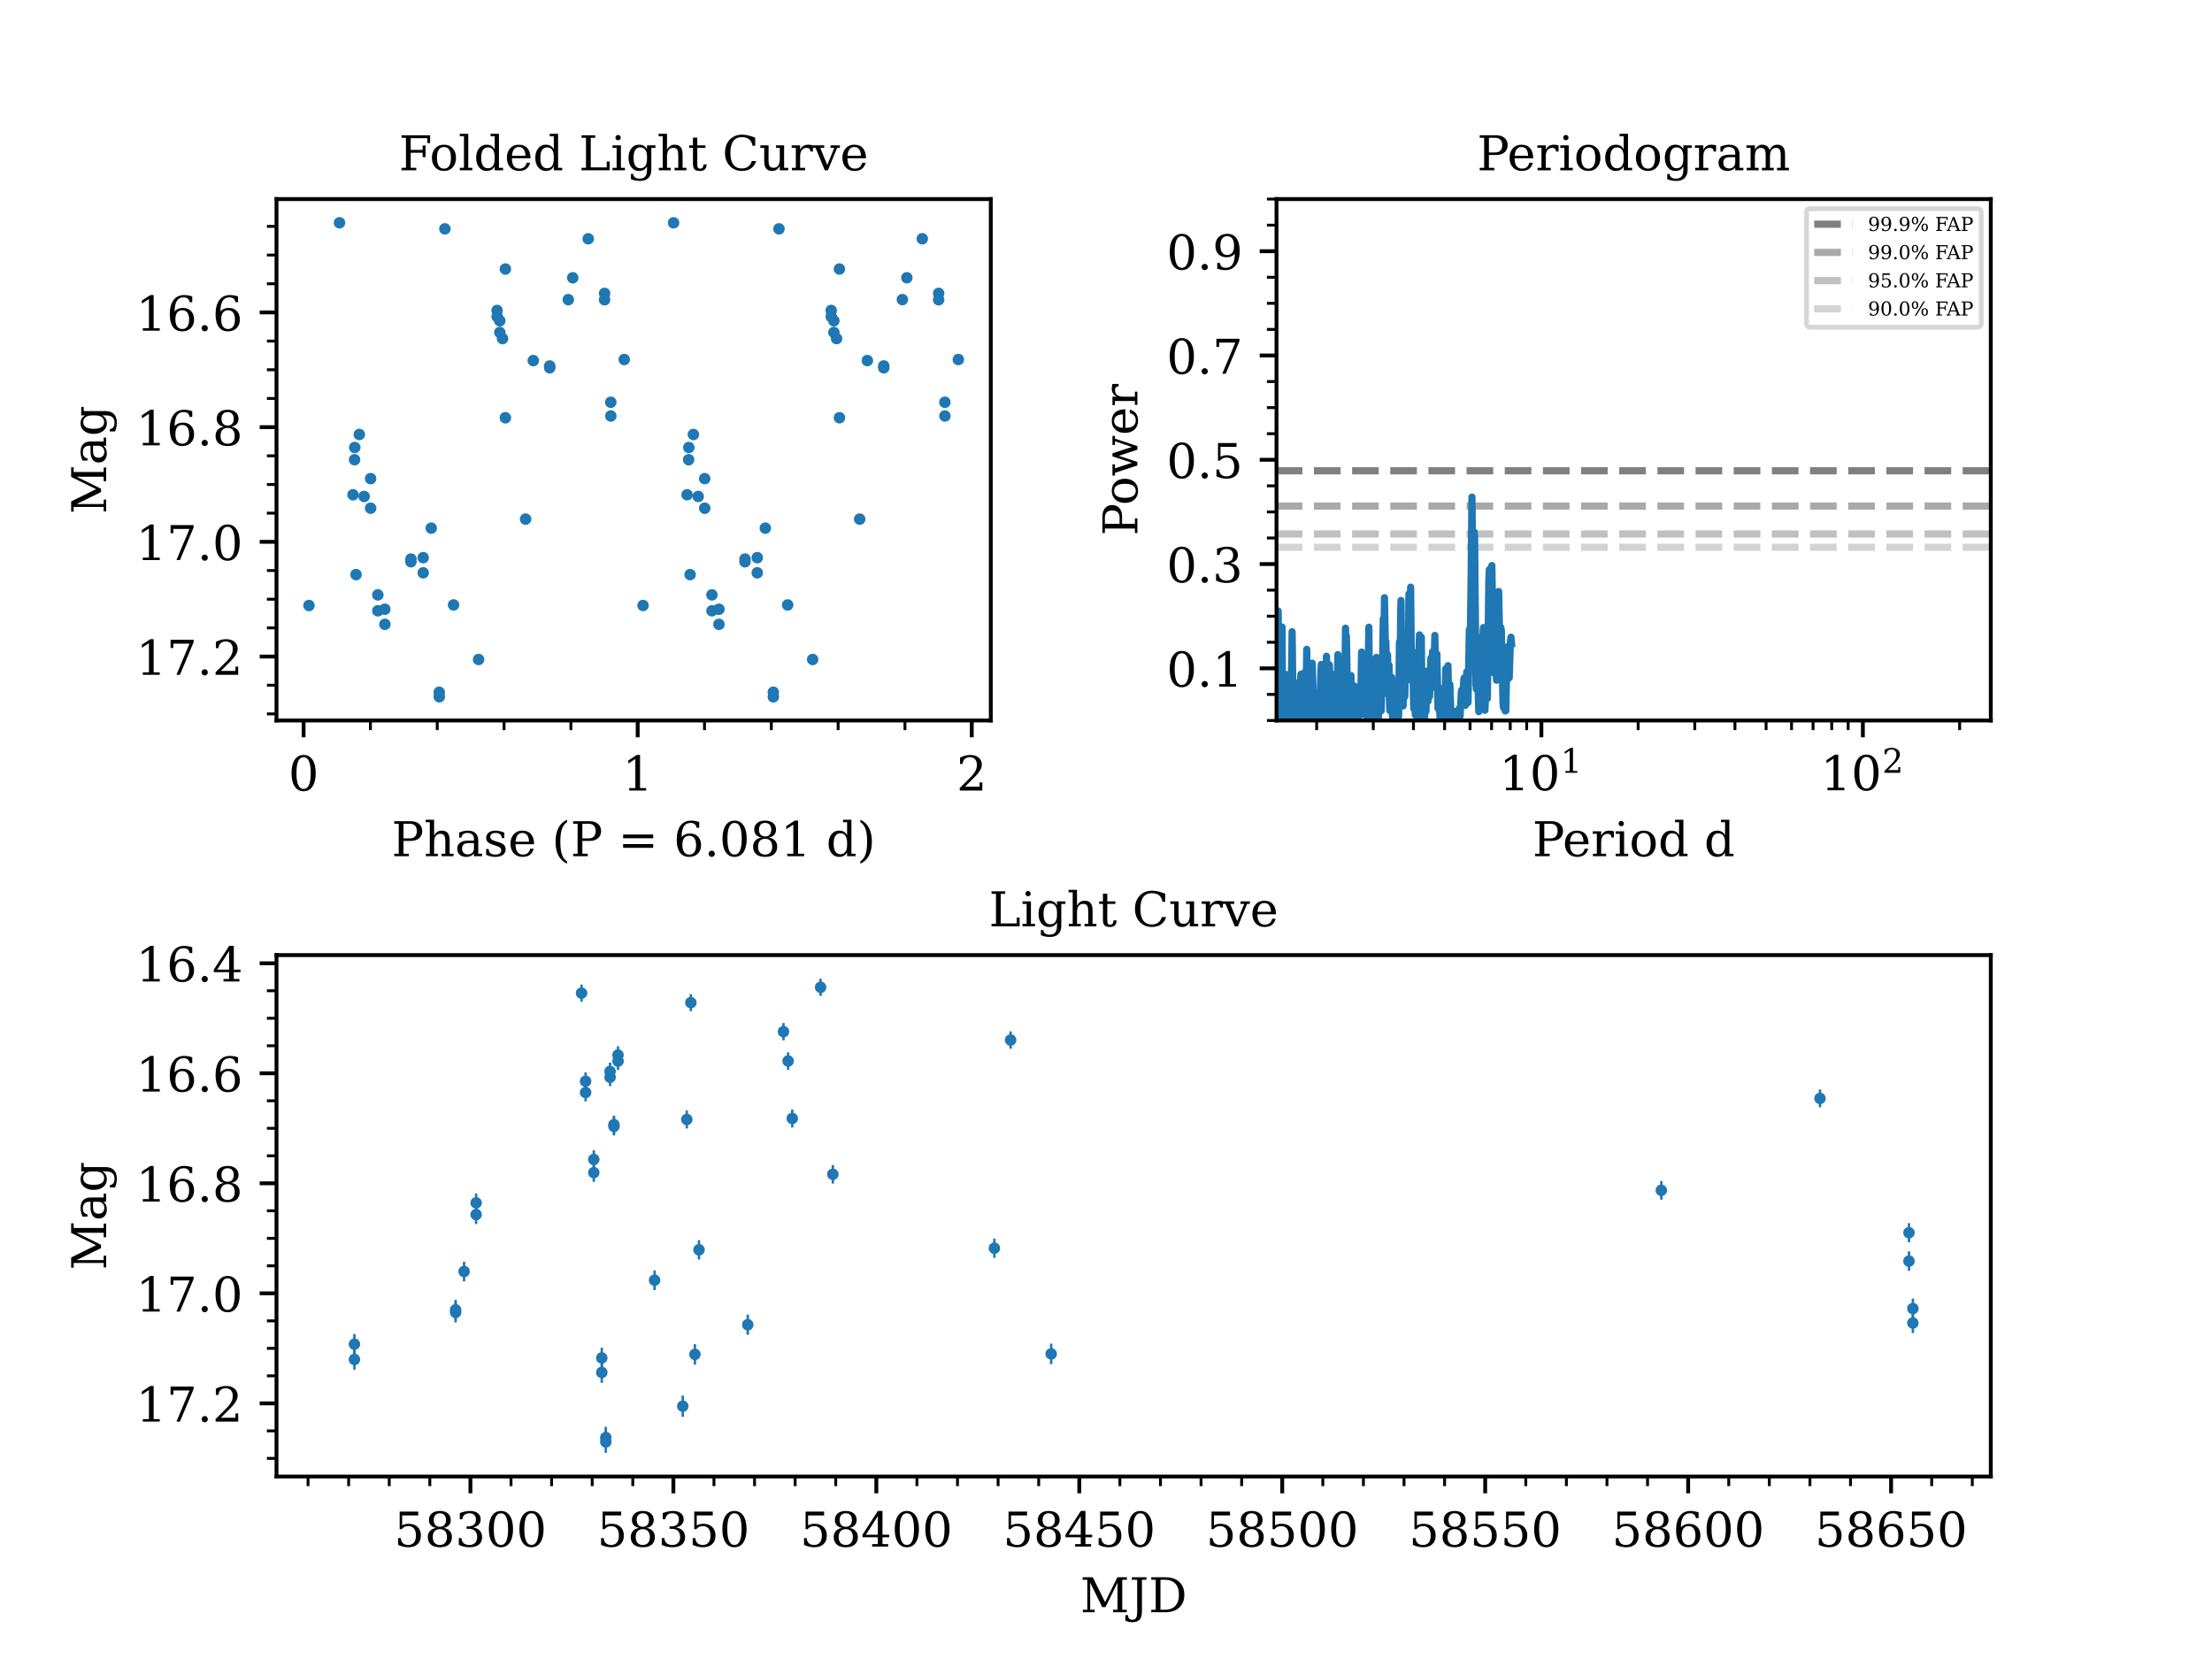<?xml version="1.0" encoding="utf-8" standalone="no"?>
<!DOCTYPE svg PUBLIC "-//W3C//DTD SVG 1.1//EN"
  "http://www.w3.org/Graphics/SVG/1.1/DTD/svg11.dtd">
<!-- Created with matplotlib (https://matplotlib.org/) -->
<svg height="345.6pt" version="1.1" viewBox="0 0 460.8 345.6" width="460.8pt" xmlns="http://www.w3.org/2000/svg" xmlns:xlink="http://www.w3.org/1999/xlink">
 <defs>
  <style type="text/css">*{stroke-linecap:butt;stroke-linejoin:round;}</style>
 </defs>
 <g id="figure_1">
  <g id="patch_1">
   <path d="M 0 345.6 
L 460.8 345.6 
L 460.8 0 
L 0 0 
z
" style="fill:#ffffff;"/>
  </g>
  <g id="axes_1">
   <g id="patch_2">
    <path d="M 265.92 150.089 
L 414.72 150.089 
L 414.72 41.472 
L 265.92 41.472 
z
" style="fill:#ffffff;"/>
   </g>
   <g id="matplotlib.axis_1">
    <g id="xtick_1">
     <g id="line2d_1">
      <defs>
       <path d="M 0 0 
L 0 3.5 
" id="m5e7f9b90f6" style="stroke:#000000;stroke-width:0.8;"/>
      </defs>
      <g>
       <use style="stroke:#000000;stroke-width:0.8;" x="321.098" xlink:href="#m5e7f9b90f6" y="150.089"/>
      </g>
     </g>
     <g id="text_1">
      <!-- $\mathdefault{10^{1}}$ -->
      <g transform="translate(312.298 164.688)scale(0.1 -0.1)">
       <defs>
        <path d="M 14.203 0 
L 14.203 5.172 
L 26.906 5.172 
L 26.906 65.828 
L 12.203 56.297 
L 12.203 62.703 
L 29.984 74.219 
L 36.719 74.219 
L 36.719 5.172 
L 49.422 5.172 
L 49.422 0 
z
" id="DejaVuSerif-49"/>
        <path d="M 31.781 3.422 
Q 39.266 3.422 42.969 11.625 
Q 46.688 19.828 46.688 36.375 
Q 46.688 52.984 42.969 61.188 
Q 39.266 69.391 31.781 69.391 
Q 24.312 69.391 20.594 61.188 
Q 16.891 52.984 16.891 36.375 
Q 16.891 19.828 20.594 11.625 
Q 24.312 3.422 31.781 3.422 
z
M 31.781 -1.422 
Q 19.922 -1.422 13.25 8.531 
Q 6.594 18.5 6.594 36.375 
Q 6.594 54.297 13.25 64.25 
Q 19.922 74.219 31.781 74.219 
Q 43.703 74.219 50.344 64.25 
Q 56.984 54.297 56.984 36.375 
Q 56.984 18.5 50.344 8.531 
Q 43.703 -1.422 31.781 -1.422 
z
" id="DejaVuSerif-48"/>
       </defs>
       <use transform="translate(0 0.713)" xlink:href="#DejaVuSerif-49"/>
       <use transform="translate(63.623 0.713)" xlink:href="#DejaVuSerif-48"/>
       <use transform="translate(128.154 37.047)scale(0.7)" xlink:href="#DejaVuSerif-49"/>
      </g>
     </g>
    </g>
    <g id="xtick_2">
     <g id="line2d_2">
      <g>
       <use style="stroke:#000000;stroke-width:0.8;" x="388.069" xlink:href="#m5e7f9b90f6" y="150.089"/>
      </g>
     </g>
     <g id="text_2">
      <!-- $\mathdefault{10^{2}}$ -->
      <g transform="translate(379.269 164.688)scale(0.1 -0.1)">
       <defs>
        <path d="M 12.797 55.516 
L 7.328 55.516 
L 7.328 68.5 
Q 12.547 71.297 17.844 72.75 
Q 23.141 74.219 28.219 74.219 
Q 39.594 74.219 46.188 68.703 
Q 52.781 63.188 52.781 53.719 
Q 52.781 43.016 37.844 28.125 
Q 36.672 27 36.078 26.422 
L 17.672 8.016 
L 48.094 8.016 
L 48.094 17 
L 53.812 17 
L 53.812 0 
L 6.781 0 
L 6.781 5.328 
L 28.906 27.391 
Q 36.234 34.719 39.359 40.844 
Q 42.484 46.969 42.484 53.719 
Q 42.484 61.078 38.641 65.234 
Q 34.812 69.391 28.078 69.391 
Q 21.094 69.391 17.281 65.922 
Q 13.484 62.453 12.797 55.516 
z
" id="DejaVuSerif-50"/>
       </defs>
       <use transform="translate(0 0.713)" xlink:href="#DejaVuSerif-49"/>
       <use transform="translate(63.623 0.713)" xlink:href="#DejaVuSerif-48"/>
       <use transform="translate(128.154 37.047)scale(0.7)" xlink:href="#DejaVuSerif-50"/>
      </g>
     </g>
    </g>
    <g id="xtick_3">
     <g id="line2d_3">
      <defs>
       <path d="M 0 0 
L 0 2 
" id="m2f46b766f3" style="stroke:#000000;stroke-width:0.6;"/>
      </defs>
      <g>
       <use style="stroke:#000000;stroke-width:0.6;" x="274.287" xlink:href="#m2f46b766f3" y="150.089"/>
      </g>
     </g>
    </g>
    <g id="xtick_4">
     <g id="line2d_4">
      <g>
       <use style="stroke:#000000;stroke-width:0.6;" x="286.08" xlink:href="#m2f46b766f3" y="150.089"/>
      </g>
     </g>
    </g>
    <g id="xtick_5">
     <g id="line2d_5">
      <g>
       <use style="stroke:#000000;stroke-width:0.6;" x="294.448" xlink:href="#m2f46b766f3" y="150.089"/>
      </g>
     </g>
    </g>
    <g id="xtick_6">
     <g id="line2d_6">
      <g>
       <use style="stroke:#000000;stroke-width:0.6;" x="300.938" xlink:href="#m2f46b766f3" y="150.089"/>
      </g>
     </g>
    </g>
    <g id="xtick_7">
     <g id="line2d_7">
      <g>
       <use style="stroke:#000000;stroke-width:0.6;" x="306.241" xlink:href="#m2f46b766f3" y="150.089"/>
      </g>
     </g>
    </g>
    <g id="xtick_8">
     <g id="line2d_8">
      <g>
       <use style="stroke:#000000;stroke-width:0.6;" x="310.724" xlink:href="#m2f46b766f3" y="150.089"/>
      </g>
     </g>
    </g>
    <g id="xtick_9">
     <g id="line2d_9">
      <g>
       <use style="stroke:#000000;stroke-width:0.6;" x="314.608" xlink:href="#m2f46b766f3" y="150.089"/>
      </g>
     </g>
    </g>
    <g id="xtick_10">
     <g id="line2d_10">
      <g>
       <use style="stroke:#000000;stroke-width:0.6;" x="318.034" xlink:href="#m2f46b766f3" y="150.089"/>
      </g>
     </g>
    </g>
    <g id="xtick_11">
     <g id="line2d_11">
      <g>
       <use style="stroke:#000000;stroke-width:0.6;" x="341.259" xlink:href="#m2f46b766f3" y="150.089"/>
      </g>
     </g>
    </g>
    <g id="xtick_12">
     <g id="line2d_12">
      <g>
       <use style="stroke:#000000;stroke-width:0.6;" x="353.052" xlink:href="#m2f46b766f3" y="150.089"/>
      </g>
     </g>
    </g>
    <g id="xtick_13">
     <g id="line2d_13">
      <g>
       <use style="stroke:#000000;stroke-width:0.6;" x="361.419" xlink:href="#m2f46b766f3" y="150.089"/>
      </g>
     </g>
    </g>
    <g id="xtick_14">
     <g id="line2d_14">
      <g>
       <use style="stroke:#000000;stroke-width:0.6;" x="367.909" xlink:href="#m2f46b766f3" y="150.089"/>
      </g>
     </g>
    </g>
    <g id="xtick_15">
     <g id="line2d_15">
      <g>
       <use style="stroke:#000000;stroke-width:0.6;" x="373.212" xlink:href="#m2f46b766f3" y="150.089"/>
      </g>
     </g>
    </g>
    <g id="xtick_16">
     <g id="line2d_16">
      <g>
       <use style="stroke:#000000;stroke-width:0.6;" x="377.695" xlink:href="#m2f46b766f3" y="150.089"/>
      </g>
     </g>
    </g>
    <g id="xtick_17">
     <g id="line2d_17">
      <g>
       <use style="stroke:#000000;stroke-width:0.6;" x="381.579" xlink:href="#m2f46b766f3" y="150.089"/>
      </g>
     </g>
    </g>
    <g id="xtick_18">
     <g id="line2d_18">
      <g>
       <use style="stroke:#000000;stroke-width:0.6;" x="385.005" xlink:href="#m2f46b766f3" y="150.089"/>
      </g>
     </g>
    </g>
    <g id="xtick_19">
     <g id="line2d_19">
      <g>
       <use style="stroke:#000000;stroke-width:0.6;" x="408.23" xlink:href="#m2f46b766f3" y="150.089"/>
      </g>
     </g>
    </g>
    <g id="text_3">
     <!-- Period d -->
     <g transform="translate(319.232 178.366)scale(0.1 -0.1)">
      <defs>
       <path d="M 24.703 37.109 
L 37.594 37.109 
Q 44.875 37.109 48.672 41.031 
Q 52.484 44.969 52.484 52.391 
Q 52.484 59.859 48.672 63.766 
Q 44.875 67.672 37.594 67.672 
L 24.703 67.672 
z
M 5.516 0 
L 5.516 5.172 
L 14.797 5.172 
L 14.797 67.672 
L 5.516 67.672 
L 5.516 72.906 
L 39.984 72.906 
Q 50.922 72.906 57.312 67.359 
Q 63.719 61.812 63.719 52.391 
Q 63.719 43.016 57.312 37.453 
Q 50.922 31.891 39.984 31.891 
L 24.703 31.891 
L 24.703 5.172 
L 35.984 5.172 
L 35.984 0 
z
" id="DejaVuSerif-80"/>
       <path d="M 54.203 25 
L 15.484 25 
L 15.484 24.609 
Q 15.484 14.109 19.438 8.766 
Q 23.391 3.422 31.109 3.422 
Q 37.016 3.422 40.797 6.516 
Q 44.578 9.625 46.094 15.719 
L 53.328 15.719 
Q 51.172 7.172 45.375 2.875 
Q 39.594 -1.422 30.172 -1.422 
Q 18.797 -1.422 11.891 6.078 
Q 4.984 13.578 4.984 25.984 
Q 4.984 38.281 11.766 45.797 
Q 18.562 53.328 29.594 53.328 
Q 41.359 53.328 47.656 46.062 
Q 53.953 38.812 54.203 25 
z
M 43.609 30.172 
Q 43.312 39.266 39.766 43.875 
Q 36.234 48.484 29.594 48.484 
Q 23.391 48.484 19.828 43.844 
Q 16.266 39.203 15.484 30.172 
z
" id="DejaVuSerif-101"/>
       <path d="M 47.797 52 
L 47.797 39.016 
L 42.625 39.016 
Q 42.391 42.875 40.484 44.781 
Q 38.578 46.688 34.906 46.688 
Q 28.266 46.688 24.719 42.094 
Q 21.188 37.5 21.188 28.906 
L 21.188 5.172 
L 31.594 5.172 
L 31.594 0 
L 4.109 0 
L 4.109 5.172 
L 12.203 5.172 
L 12.203 46.781 
L 3.609 46.781 
L 3.609 51.906 
L 21.188 51.906 
L 21.188 42.672 
Q 23.828 48.094 27.969 50.703 
Q 32.125 53.328 38.094 53.328 
Q 40.281 53.328 42.703 52.984 
Q 45.125 52.641 47.797 52 
z
" id="DejaVuSerif-114"/>
       <path d="M 9.719 68.016 
Q 9.719 70.266 11.344 71.922 
Q 12.984 73.578 15.281 73.578 
Q 17.531 73.578 19.156 71.922 
Q 20.797 70.266 20.797 68.016 
Q 20.797 65.719 19.188 64.109 
Q 17.578 62.5 15.281 62.5 
Q 12.984 62.5 11.344 64.109 
Q 9.719 65.719 9.719 68.016 
z
M 21.188 5.172 
L 29.688 5.172 
L 29.688 0 
L 3.609 0 
L 3.609 5.172 
L 12.203 5.172 
L 12.203 46.688 
L 3.609 46.688 
L 3.609 51.906 
L 21.188 51.906 
z
" id="DejaVuSerif-105"/>
       <path d="M 30.078 3.422 
Q 37.312 3.422 40.984 9.125 
Q 44.672 14.844 44.672 25.984 
Q 44.672 37.109 40.984 42.797 
Q 37.312 48.484 30.078 48.484 
Q 22.859 48.484 19.172 42.797 
Q 15.484 37.109 15.484 25.984 
Q 15.484 14.844 19.188 9.125 
Q 22.906 3.422 30.078 3.422 
z
M 30.078 -1.422 
Q 18.75 -1.422 11.859 6.078 
Q 4.984 13.578 4.984 25.984 
Q 4.984 38.375 11.844 45.844 
Q 18.703 53.328 30.078 53.328 
Q 41.453 53.328 48.312 45.844 
Q 55.172 38.375 55.172 25.984 
Q 55.172 13.578 48.312 6.078 
Q 41.453 -1.422 30.078 -1.422 
z
" id="DejaVuSerif-111"/>
       <path d="M 52.484 5.172 
L 61.078 5.172 
L 61.078 0 
L 43.5 0 
L 43.5 8.109 
Q 40.875 3.219 36.797 0.891 
Q 32.719 -1.422 26.703 -1.422 
Q 17.141 -1.422 11.062 6.172 
Q 4.984 13.766 4.984 25.984 
Q 4.984 38.188 11.031 45.75 
Q 17.094 53.328 26.703 53.328 
Q 32.719 53.328 36.797 51 
Q 40.875 48.688 43.5 43.797 
L 43.5 70.797 
L 35.016 70.797 
L 35.016 75.984 
L 52.484 75.984 
z
M 43.5 23.391 
L 43.5 28.516 
Q 43.5 37.844 39.906 42.766 
Q 36.328 47.703 29.5 47.703 
Q 22.562 47.703 19.016 42.234 
Q 15.484 36.766 15.484 25.984 
Q 15.484 15.234 19.016 9.719 
Q 22.562 4.203 29.5 4.203 
Q 36.328 4.203 39.906 9.109 
Q 43.5 14.016 43.5 23.391 
z
" id="DejaVuSerif-100"/>
       <path id="DejaVuSerif-32"/>
      </defs>
      <use xlink:href="#DejaVuSerif-80"/>
      <use x="62.785" xlink:href="#DejaVuSerif-101"/>
      <use x="121.965" xlink:href="#DejaVuSerif-114"/>
      <use x="169.768" xlink:href="#DejaVuSerif-105"/>
      <use x="201.75" xlink:href="#DejaVuSerif-111"/>
      <use x="261.955" xlink:href="#DejaVuSerif-100"/>
      <use x="325.969" xlink:href="#DejaVuSerif-32"/>
      <use x="357.756" xlink:href="#DejaVuSerif-100"/>
     </g>
    </g>
   </g>
   <g id="matplotlib.axis_2">
    <g id="ytick_1">
     <g id="line2d_20">
      <defs>
       <path d="M 0 0 
L -3.5 0 
" id="m78f2d368d8" style="stroke:#000000;stroke-width:0.8;"/>
      </defs>
      <g>
       <use style="stroke:#000000;stroke-width:0.8;" x="265.92" xlink:href="#m78f2d368d8" y="139.227"/>
      </g>
     </g>
     <g id="text_4">
      <!-- 0.1 -->
      <g transform="translate(243.017 143.027)scale(0.1 -0.1)">
       <defs>
        <path d="M 9.422 5.078 
Q 9.422 7.812 11.281 9.719 
Q 13.141 11.625 15.922 11.625 
Q 18.609 11.625 20.5 9.719 
Q 22.406 7.812 22.406 5.078 
Q 22.406 2.391 20.5 0.484 
Q 18.609 -1.422 15.922 -1.422 
Q 13.141 -1.422 11.281 0.453 
Q 9.422 2.344 9.422 5.078 
z
" id="DejaVuSerif-46"/>
       </defs>
       <use xlink:href="#DejaVuSerif-48"/>
       <use x="63.623" xlink:href="#DejaVuSerif-46"/>
       <use x="95.41" xlink:href="#DejaVuSerif-49"/>
      </g>
     </g>
    </g>
    <g id="ytick_2">
     <g id="line2d_21">
      <g>
       <use style="stroke:#000000;stroke-width:0.8;" x="265.92" xlink:href="#m78f2d368d8" y="117.504"/>
      </g>
     </g>
     <g id="text_5">
      <!-- 0.3 -->
      <g transform="translate(243.017 121.303)scale(0.1 -0.1)">
       <defs>
        <path d="M 9.719 69.828 
Q 15.438 71.969 20.672 73.094 
Q 25.922 74.219 30.516 74.219 
Q 41.219 74.219 47.219 69.594 
Q 53.219 64.984 53.219 56.781 
Q 53.219 50.203 49.062 45.781 
Q 44.922 41.359 37.312 39.797 
Q 46.297 38.531 51.25 33.281 
Q 56.203 28.031 56.203 19.672 
Q 56.203 9.469 49.344 4.016 
Q 42.484 -1.422 29.594 -1.422 
Q 23.875 -1.422 18.422 -0.188 
Q 12.984 1.031 7.625 3.516 
L 7.625 17.672 
L 13.094 17.672 
Q 13.578 10.641 17.828 7.031 
Q 22.078 3.422 29.781 3.422 
Q 37.25 3.422 41.578 7.734 
Q 45.906 12.062 45.906 19.578 
Q 45.906 28.172 41.453 32.594 
Q 37.016 37.016 28.422 37.016 
L 23.781 37.016 
L 23.781 42 
L 26.219 42 
Q 34.766 42 39.031 45.531 
Q 43.312 49.078 43.312 56.203 
Q 43.312 62.594 39.797 65.984 
Q 36.281 69.391 29.688 69.391 
Q 23.094 69.391 19.453 66.266 
Q 15.828 63.141 15.188 56.984 
L 9.719 56.984 
z
" id="DejaVuSerif-51"/>
       </defs>
       <use xlink:href="#DejaVuSerif-48"/>
       <use x="63.623" xlink:href="#DejaVuSerif-46"/>
       <use x="95.41" xlink:href="#DejaVuSerif-51"/>
      </g>
     </g>
    </g>
    <g id="ytick_3">
     <g id="line2d_22">
      <g>
       <use style="stroke:#000000;stroke-width:0.8;" x="265.92" xlink:href="#m78f2d368d8" y="95.781"/>
      </g>
     </g>
     <g id="text_6">
      <!-- 0.5 -->
      <g transform="translate(243.017 99.58)scale(0.1 -0.1)">
       <defs>
        <path d="M 50.297 72.906 
L 50.297 64.891 
L 16.891 64.891 
L 16.891 44 
Q 19.438 45.75 22.828 46.625 
Q 26.219 47.516 30.422 47.516 
Q 42.234 47.516 49.062 40.969 
Q 55.906 34.422 55.906 23.094 
Q 55.906 11.531 49 5.047 
Q 42.094 -1.422 29.594 -1.422 
Q 24.562 -1.422 19.281 -0.188 
Q 14.016 1.031 8.5 3.516 
L 8.5 17.672 
L 14.016 17.672 
Q 14.453 10.75 18.422 7.078 
Q 22.406 3.422 29.594 3.422 
Q 37.312 3.422 41.453 8.5 
Q 45.609 13.578 45.609 23.094 
Q 45.609 32.562 41.484 37.609 
Q 37.359 42.672 29.594 42.672 
Q 25.203 42.672 21.844 41.109 
Q 18.5 39.547 15.922 36.281 
L 11.719 36.281 
L 11.719 72.906 
z
" id="DejaVuSerif-53"/>
       </defs>
       <use xlink:href="#DejaVuSerif-48"/>
       <use x="63.623" xlink:href="#DejaVuSerif-46"/>
       <use x="95.41" xlink:href="#DejaVuSerif-53"/>
      </g>
     </g>
    </g>
    <g id="ytick_4">
     <g id="line2d_23">
      <g>
       <use style="stroke:#000000;stroke-width:0.8;" x="265.92" xlink:href="#m78f2d368d8" y="74.057"/>
      </g>
     </g>
     <g id="text_7">
      <!-- 0.7 -->
      <g transform="translate(243.017 77.856)scale(0.1 -0.1)">
       <defs>
        <path d="M 56.391 67.922 
L 27.875 0 
L 20.609 0 
L 47.797 64.891 
L 14.109 64.891 
L 14.109 55.906 
L 8.406 55.906 
L 8.406 72.906 
L 56.391 72.906 
z
" id="DejaVuSerif-55"/>
       </defs>
       <use xlink:href="#DejaVuSerif-48"/>
       <use x="63.623" xlink:href="#DejaVuSerif-46"/>
       <use x="95.41" xlink:href="#DejaVuSerif-55"/>
      </g>
     </g>
    </g>
    <g id="ytick_5">
     <g id="line2d_24">
      <g>
       <use style="stroke:#000000;stroke-width:0.8;" x="265.92" xlink:href="#m78f2d368d8" y="52.334"/>
      </g>
     </g>
     <g id="text_8">
      <!-- 0.9 -->
      <g transform="translate(243.017 56.133)scale(0.1 -0.1)">
       <defs>
        <path d="M 46.781 32.672 
Q 43.5 29 39.25 27.188 
Q 35.016 25.391 29.688 25.391 
Q 18.844 25.391 12.562 31.938 
Q 6.297 38.484 6.297 49.812 
Q 6.297 60.891 13.109 67.547 
Q 19.922 74.219 31.297 74.219 
Q 43.656 74.219 50.266 65.016 
Q 56.891 55.812 56.891 38.719 
Q 56.891 19.578 49.016 9.078 
Q 41.156 -1.422 26.906 -1.422 
Q 23.047 -1.422 18.797 -0.688 
Q 14.547 0.047 10.109 1.516 
L 10.109 13.625 
L 15.578 13.625 
Q 16.219 8.688 19.391 6.047 
Q 22.562 3.422 27.875 3.422 
Q 37.359 3.422 41.984 10.562 
Q 46.625 17.719 46.781 32.672 
z
M 30.906 69.391 
Q 23.969 69.391 20.281 64.328 
Q 16.609 59.281 16.609 49.812 
Q 16.609 40.328 20.281 35.25 
Q 23.969 30.172 30.906 30.172 
Q 37.844 30.172 41.531 35.078 
Q 45.219 39.984 45.219 49.219 
Q 45.219 58.938 41.5 64.156 
Q 37.797 69.391 30.906 69.391 
z
" id="DejaVuSerif-57"/>
       </defs>
       <use xlink:href="#DejaVuSerif-48"/>
       <use x="63.623" xlink:href="#DejaVuSerif-46"/>
       <use x="95.41" xlink:href="#DejaVuSerif-57"/>
      </g>
     </g>
    </g>
    <g id="ytick_6">
     <g id="line2d_25">
      <defs>
       <path d="M 0 0 
L -2 0 
" id="mc8dbda7a3d" style="stroke:#000000;stroke-width:0.6;"/>
      </defs>
      <g>
       <use style="stroke:#000000;stroke-width:0.6;" x="265.92" xlink:href="#mc8dbda7a3d" y="150.089"/>
      </g>
     </g>
    </g>
    <g id="ytick_7">
     <g id="line2d_26">
      <g>
       <use style="stroke:#000000;stroke-width:0.6;" x="265.92" xlink:href="#mc8dbda7a3d" y="144.658"/>
      </g>
     </g>
    </g>
    <g id="ytick_8">
     <g id="line2d_27">
      <g>
       <use style="stroke:#000000;stroke-width:0.6;" x="265.92" xlink:href="#mc8dbda7a3d" y="133.797"/>
      </g>
     </g>
    </g>
    <g id="ytick_9">
     <g id="line2d_28">
      <g>
       <use style="stroke:#000000;stroke-width:0.6;" x="265.92" xlink:href="#mc8dbda7a3d" y="128.366"/>
      </g>
     </g>
    </g>
    <g id="ytick_10">
     <g id="line2d_29">
      <g>
       <use style="stroke:#000000;stroke-width:0.6;" x="265.92" xlink:href="#mc8dbda7a3d" y="122.935"/>
      </g>
     </g>
    </g>
    <g id="ytick_11">
     <g id="line2d_30">
      <g>
       <use style="stroke:#000000;stroke-width:0.6;" x="265.92" xlink:href="#mc8dbda7a3d" y="112.073"/>
      </g>
     </g>
    </g>
    <g id="ytick_12">
     <g id="line2d_31">
      <g>
       <use style="stroke:#000000;stroke-width:0.6;" x="265.92" xlink:href="#mc8dbda7a3d" y="106.642"/>
      </g>
     </g>
    </g>
    <g id="ytick_13">
     <g id="line2d_32">
      <g>
       <use style="stroke:#000000;stroke-width:0.6;" x="265.92" xlink:href="#mc8dbda7a3d" y="101.211"/>
      </g>
     </g>
    </g>
    <g id="ytick_14">
     <g id="line2d_33">
      <g>
       <use style="stroke:#000000;stroke-width:0.6;" x="265.92" xlink:href="#mc8dbda7a3d" y="90.35"/>
      </g>
     </g>
    </g>
    <g id="ytick_15">
     <g id="line2d_34">
      <g>
       <use style="stroke:#000000;stroke-width:0.6;" x="265.92" xlink:href="#mc8dbda7a3d" y="84.919"/>
      </g>
     </g>
    </g>
    <g id="ytick_16">
     <g id="line2d_35">
      <g>
       <use style="stroke:#000000;stroke-width:0.6;" x="265.92" xlink:href="#mc8dbda7a3d" y="79.488"/>
      </g>
     </g>
    </g>
    <g id="ytick_17">
     <g id="line2d_36">
      <g>
       <use style="stroke:#000000;stroke-width:0.6;" x="265.92" xlink:href="#mc8dbda7a3d" y="68.626"/>
      </g>
     </g>
    </g>
    <g id="ytick_18">
     <g id="line2d_37">
      <g>
       <use style="stroke:#000000;stroke-width:0.6;" x="265.92" xlink:href="#mc8dbda7a3d" y="63.195"/>
      </g>
     </g>
    </g>
    <g id="ytick_19">
     <g id="line2d_38">
      <g>
       <use style="stroke:#000000;stroke-width:0.6;" x="265.92" xlink:href="#mc8dbda7a3d" y="57.765"/>
      </g>
     </g>
    </g>
    <g id="ytick_20">
     <g id="line2d_39">
      <g>
       <use style="stroke:#000000;stroke-width:0.6;" x="265.92" xlink:href="#mc8dbda7a3d" y="46.903"/>
      </g>
     </g>
    </g>
    <g id="ytick_21">
     <g id="line2d_40">
      <g>
       <use style="stroke:#000000;stroke-width:0.6;" x="265.92" xlink:href="#mc8dbda7a3d" y="41.472"/>
      </g>
     </g>
    </g>
    <g id="text_9">
     <!-- Power -->
     <g transform="translate(236.937 111.584)rotate(-90)scale(0.1 -0.1)">
      <defs>
       <path d="M 48 51.906 
L 61.281 11.375 
L 73 46.688 
L 65.484 46.688 
L 65.484 51.906 
L 84.281 51.906 
L 84.281 46.688 
L 78.516 46.688 
L 63.094 0 
L 55.609 0 
L 42.828 38.812 
L 29.984 0 
L 22.797 0 
L 7.422 46.688 
L 1.609 46.688 
L 1.609 51.906 
L 25.094 51.906 
L 25.094 46.688 
L 16.703 46.688 
L 28.328 11.375 
L 41.703 51.906 
z
" id="DejaVuSerif-119"/>
      </defs>
      <use xlink:href="#DejaVuSerif-80"/>
      <use x="63.285" xlink:href="#DejaVuSerif-111"/>
      <use x="123.49" xlink:href="#DejaVuSerif-119"/>
      <use x="209.086" xlink:href="#DejaVuSerif-101"/>
      <use x="268.266" xlink:href="#DejaVuSerif-114"/>
     </g>
    </g>
   </g>
   <g id="LineCollection_1">
    <path clip-path="url(#p9943e4ebab)" d="M 233.967 98.068 
L 414.72 98.068 
" style="fill:none;stroke:#808080;stroke-dasharray:5.55,2.4;stroke-dashoffset:0;stroke-width:1.5;"/>
   </g>
   <g id="LineCollection_2">
    <path clip-path="url(#p9943e4ebab)" d="M 233.967 105.425 
L 414.72 105.425 
" style="fill:none;stroke:#a9a9a9;stroke-dasharray:5.55,2.4;stroke-dashoffset:0;stroke-width:1.5;"/>
   </g>
   <g id="LineCollection_3">
    <path clip-path="url(#p9943e4ebab)" d="M 233.967 111.249 
L 414.72 111.249 
" style="fill:none;stroke:#c0c0c0;stroke-dasharray:5.55,2.4;stroke-dashoffset:0;stroke-width:1.5;"/>
   </g>
   <g id="LineCollection_4">
    <path clip-path="url(#p9943e4ebab)" d="M 233.967 114.009 
L 414.72 114.009 
" style="fill:none;stroke:#d3d3d3;stroke-dasharray:5.55,2.4;stroke-dashoffset:0;stroke-width:1.5;"/>
   </g>
   <g id="line2d_41"/>
   <g id="line2d_42">
    <path clip-path="url(#p9943e4ebab)" d="M 314.886 134.112 
L 314.764 132.732 
L 314.643 133.702 
L 314.401 141.209 
L 314.281 139.583 
L 314.042 134.724 
L 313.923 136.532 
L 313.688 148.063 
L 313.57 148.112 
L 313.337 146.629 
L 313.222 147.464 
L 313.106 146.528 
L 312.763 131.423 
L 312.649 130.699 
L 312.424 134.066 
L 312.2 123.21 
L 311.977 130.853 
L 311.757 141.702 
L 311.538 135.308 
L 311.212 140.196 
L 311.105 137.906 
L 310.784 117.808 
L 310.467 130.481 
L 310.258 118.647 
L 310.153 120.809 
L 309.843 145.506 
L 309.74 144.391 
L 309.638 142.268 
L 309.536 143.615 
L 309.333 147.961 
L 309.031 130.729 
L 308.932 132.348 
L 308.733 143.869 
L 308.437 132.885 
L 308.242 141.298 
L 308.048 148.252 
L 307.759 138.159 
L 307.568 143.565 
L 307.473 142.603 
L 307.19 111.762 
L 307.096 110.817 
L 306.909 124.801 
L 306.632 103.557 
L 306.448 121.123 
L 306.265 134.299 
L 306.084 131.151 
L 305.814 146.35 
L 305.547 139.958 
L 305.281 146.949 
L 305.019 141.229 
L 304.932 141.536 
L 304.672 146.509 
L 304.5 143.763 
L 304.415 144.232 
L 304.16 149.25 
L 303.991 147.552 
L 303.74 149.889 
L 303.574 148.244 
L 303.244 149.675 
L 303.08 149.958 
L 302.999 149.535 
L 302.836 148.158 
L 302.675 149.635 
L 302.595 149.412 
L 302.515 148.827 
L 302.435 148.841 
L 302.355 149.881 
L 302.276 149.645 
L 302.039 142.585 
L 301.882 148.143 
L 301.804 146.874 
L 301.648 138.669 
L 301.571 139.45 
L 301.416 147.735 
L 301.339 145.912 
L 301.186 139.299 
L 300.958 149.751 
L 300.807 145.549 
L 300.731 146.018 
L 300.581 150.079 
L 300.358 146.018 
L 300.062 149.899 
L 299.989 149.983 
L 299.842 145.935 
L 299.769 143.269 
L 299.697 143.407 
L 299.552 147.586 
L 299.336 136.236 
L 299.264 137.56 
L 299.122 143.29 
L 298.909 132.366 
L 298.838 134.97 
L 298.698 140.153 
L 298.488 135.723 
L 298.419 135.78 
L 298.211 142.176 
L 298.073 137.126 
L 297.936 141.676 
L 297.8 145.122 
L 297.664 141.076 
L 297.462 146.097 
L 297.328 139.785 
L 297.261 140.231 
L 297.061 148.172 
L 296.929 145.875 
L 296.732 150.081 
L 296.666 149.629 
L 296.471 147.546 
L 296.276 149.208 
L 296.148 138.491 
L 296.084 132.74 
L 296.019 133.128 
L 295.892 141.724 
L 295.828 140.538 
L 295.701 132.252 
L 295.638 134.386 
L 295.449 149.404 
L 295.324 146.472 
L 295.2 149.982 
L 295.075 144.634 
L 295.014 142.486 
L 294.952 143.946 
L 294.829 148.922 
L 294.645 142.494 
L 294.523 147.655 
L 294.463 145.963 
L 294.281 135.723 
L 294.101 141.821 
L 294.041 139.743 
L 293.863 122.316 
L 293.685 131.781 
L 293.508 123.727 
L 293.333 140.569 
L 293.275 138.757 
L 293.158 133.737 
L 293.043 139.548 
L 292.985 139.442 
L 292.87 135.669 
L 292.813 137.004 
L 292.641 145.118 
L 292.528 143.293 
L 292.471 143.792 
L 292.302 147.058 
L 292.133 140.419 
L 292.077 141.986 
L 292.021 141.08 
L 291.855 125.087 
L 291.799 126.788 
L 291.689 136.903 
L 291.634 135.864 
L 291.579 133.575 
L 291.524 133.983 
L 291.36 149.249 
L 291.305 148.961 
L 291.251 147.73 
L 291.197 147.93 
L 291.089 149.882 
L 290.981 148.709 
L 290.927 149.039 
L 290.874 149.676 
L 290.82 149.107 
L 290.767 148.283 
L 290.713 148.571 
L 290.607 150.082 
L 290.448 147.377 
L 290.342 149.581 
L 290.29 149.037 
L 290.237 147.876 
L 290.185 148.34 
L 290.133 149.709 
L 290.081 149.27 
L 289.924 141.123 
L 289.769 147.653 
L 289.666 141.256 
L 289.615 142.957 
L 289.512 148.029 
L 289.461 146.041 
L 289.359 138.574 
L 289.309 141.778 
L 289.258 144.801 
L 289.207 144.653 
L 289.056 136.408 
L 288.905 143.57 
L 288.805 138.625 
L 288.705 133.607 
L 288.656 135.744 
L 288.606 134.692 
L 288.408 124.516 
L 288.31 133.164 
L 288.261 131.995 
L 288.163 128.862 
L 287.969 140.135 
L 287.92 139.917 
L 287.823 144.047 
L 287.727 148.07 
L 287.679 147.886 
L 287.535 143.494 
L 287.488 144.473 
L 287.392 147.847 
L 287.345 147.24 
L 287.25 145.057 
L 287.156 149.641 
L 287.108 149.15 
L 287.014 143.492 
L 286.968 144.251 
L 286.921 146.73 
L 286.874 145.453 
L 286.734 136.938 
L 286.595 147.89 
L 286.549 146.047 
L 286.503 144.373 
L 286.457 146.166 
L 286.365 149.451 
L 286.227 143.874 
L 286.136 149.075 
L 286.091 148.369 
L 286 145.946 
L 285.864 149.987 
L 285.819 148.77 
L 285.729 147.288 
L 285.595 149.383 
L 285.505 145.054 
L 285.416 137.238 
L 285.372 137.845 
L 285.283 139.583 
L 285.239 138.746 
L 285.151 130.659 
L 285.107 133.377 
L 284.932 146.233 
L 284.888 146.193 
L 284.757 149.757 
L 284.671 148.972 
L 284.326 140.327 
L 284.284 142.079 
L 284.241 144.433 
L 284.156 143.973 
L 284.113 144.392 
L 284.028 148.282 
L 283.986 147.691 
L 283.859 140.179 
L 283.817 141.701 
L 283.733 138.457 
L 283.65 135.843 
L 283.4 148.924 
L 283.358 148.522 
L 283.276 145.332 
L 283.235 145.917 
L 283.152 148.839 
L 283.111 147.717 
L 283.029 145.795 
L 282.947 149.61 
L 282.907 148.725 
L 282.825 143.302 
L 282.785 143.659 
L 282.704 149.208 
L 282.623 148.073 
L 282.582 147.867 
L 282.542 148.385 
L 282.502 148.309 
L 282.462 147.873 
L 282.422 147.888 
L 282.342 149.192 
L 282.302 148.429 
L 282.182 142.924 
L 282.142 145.002 
L 282.063 149.089 
L 282.024 149.058 
L 281.945 147.386 
L 281.905 147.573 
L 281.787 149.854 
L 281.748 149.162 
L 281.67 146.472 
L 281.631 147.483 
L 281.592 148.087 
L 281.553 147.086 
L 281.437 140.724 
L 281.398 143.378 
L 281.321 144.156 
L 281.243 141.446 
L 281.205 142.837 
L 281.052 146.987 
L 280.899 149.804 
L 280.823 149.049 
L 280.596 138.641 
L 280.484 132.546 
L 280.409 137.107 
L 280.371 134.294 
L 280.297 130.858 
L 280.26 133.615 
L 280.111 144.876 
L 280 149.949 
L 279.816 149.862 
L 279.743 148.524 
L 279.634 147.263 
L 279.525 149.567 
L 279.488 148.603 
L 279.38 145.528 
L 279.344 147.102 
L 279.308 149.284 
L 279.236 147.652 
L 279.164 146.2 
L 279.128 147.512 
L 279.093 148.62 
L 279.057 148.029 
L 278.95 141.7 
L 278.879 144.245 
L 278.843 144.964 
L 278.808 143.765 
L 278.702 136.355 
L 278.667 139.445 
L 278.491 147.713 
L 278.421 149.825 
L 278.386 148.735 
L 278.212 143.492 
L 278.178 143.499 
L 278.143 142.728 
L 278.109 144.185 
L 278.04 146.43 
L 278.005 146.131 
L 277.833 140.525 
L 277.799 141.155 
L 277.765 141.179 
L 277.629 148.466 
L 277.595 148.464 
L 277.493 146.066 
L 277.459 146.871 
L 277.426 148.007 
L 277.358 146.916 
L 277.291 148.126 
L 277.224 149.829 
L 277.19 148.258 
L 276.957 138.513 
L 276.924 138.954 
L 276.857 146.935 
L 276.791 145.066 
L 276.758 144.797 
L 276.725 145.019 
L 276.659 148.788 
L 276.627 147.682 
L 276.495 139.622 
L 276.463 142.916 
L 276.43 143.579 
L 276.332 136.714 
L 276.3 138.563 
L 276.138 147.967 
L 276.074 149.971 
L 276.041 149.167 
L 275.977 145.168 
L 275.913 147.836 
L 275.881 148.066 
L 275.849 147.976 
L 275.817 147.191 
L 275.785 147.25 
L 275.689 150.065 
L 275.626 150.029 
L 275.594 150.058 
L 275.468 149.185 
L 275.31 143.032 
L 275.248 138.416 
L 275.185 139.36 
L 274.967 146.644 
L 274.905 145.557 
L 274.843 146.424 
L 274.782 148.352 
L 274.751 147.276 
L 274.72 146.478 
L 274.689 147.152 
L 274.567 149.756 
L 274.536 148.995 
L 274.445 147.482 
L 274.414 148.052 
L 274.384 149.158 
L 274.353 148.287 
L 274.232 144.244 
L 274.202 145.967 
L 274.172 148.631 
L 274.081 147.224 
L 273.991 149.921 
L 273.931 148.873 
L 273.871 148.241 
L 273.841 148.84 
L 273.812 149.743 
L 273.782 149.225 
L 273.693 145.116 
L 273.663 145.969 
L 273.633 147.967 
L 273.574 145.772 
L 273.368 138.15 
L 273.339 138.269 
L 273.309 140.942 
L 273.221 140.601 
L 273.192 140.272 
L 273.018 149.421 
L 272.931 148.856 
L 272.902 148.801 
L 272.7 142.668 
L 272.672 143.341 
L 272.472 149.899 
L 272.415 147.378 
L 272.217 135.259 
L 272.16 139.7 
L 272.104 143.696 
L 272.048 139.875 
L 271.936 147.325 
L 271.88 142.885 
L 271.852 141.845 
L 271.796 143.473 
L 271.769 145.656 
L 271.741 143.592 
L 271.685 140.143 
L 271.63 143.304 
L 271.492 149.357 
L 271.465 149.637 
L 271.437 149.148 
L 271.382 148.168 
L 271.355 148.642 
L 271.3 149.725 
L 271.245 149.327 
L 271.191 148.377 
L 271.001 140.457 
L 270.974 140.698 
L 270.893 145.847 
L 270.812 144.619 
L 270.785 144.969 
L 270.731 141.983 
L 270.678 142.341 
L 270.518 149.952 
L 270.491 149.536 
L 270.305 143.949 
L 270.279 145.064 
L 270.2 147.856 
L 270.147 146.593 
L 270.095 145.227 
L 270.069 146.264 
L 269.99 148.918 
L 269.938 147.62 
L 269.86 149.782 
L 269.834 148.612 
L 269.782 146.894 
L 269.73 148.988 
L 269.704 149.732 
L 269.652 148.598 
L 269.601 146.834 
L 269.549 147.785 
L 269.523 149.218 
L 269.472 146.963 
L 269.446 146.13 
L 269.395 147.77 
L 269.369 147.811 
L 269.191 133.066 
L 269.165 131.602 
L 269.14 134.193 
L 268.887 149.934 
L 268.837 149.208 
L 268.612 144.373 
L 268.587 144.907 
L 268.562 143.472 
L 268.537 142.686 
L 268.487 143.182 
L 268.463 143.903 
L 268.438 143.595 
L 268.413 141.814 
L 268.363 145.967 
L 268.191 149.377 
L 268.166 149.345 
L 267.922 140.515 
L 267.898 143.389 
L 267.825 148.625 
L 267.776 147.239 
L 267.704 145.044 
L 267.679 145.816 
L 267.631 147.88 
L 267.607 145.821 
L 267.583 143.326 
L 267.535 146.71 
L 267.487 149.704 
L 267.415 147.747 
L 267.367 149.995 
L 267.296 149.607 
L 267.129 139.497 
L 267.082 130.624 
L 267.035 135.814 
L 266.87 149.668 
L 266.706 144.841 
L 266.59 149.127 
L 266.497 148.839 
L 266.474 148.806 
L 266.427 145.397 
L 266.266 127.273 
L 266.22 134.466 
L 265.923 148.008 
L 265.923 148.008 
" style="fill:none;stroke:#1f77b4;stroke-linecap:square;stroke-width:1.5;"/>
   </g>
   <g id="patch_3">
    <path d="M 265.92 150.089 
L 265.92 41.472 
" style="fill:none;stroke:#000000;stroke-linecap:square;stroke-linejoin:miter;stroke-width:0.8;"/>
   </g>
   <g id="patch_4">
    <path d="M 414.72 150.089 
L 414.72 41.472 
" style="fill:none;stroke:#000000;stroke-linecap:square;stroke-linejoin:miter;stroke-width:0.8;"/>
   </g>
   <g id="patch_5">
    <path d="M 265.92 150.089 
L 414.72 150.089 
" style="fill:none;stroke:#000000;stroke-linecap:square;stroke-linejoin:miter;stroke-width:0.8;"/>
   </g>
   <g id="patch_6">
    <path d="M 265.92 41.472 
L 414.72 41.472 
" style="fill:none;stroke:#000000;stroke-linecap:square;stroke-linejoin:miter;stroke-width:0.8;"/>
   </g>
   <g id="text_10">
    <!-- Periodogram -->
    <g transform="translate(307.698 35.472)scale(0.1 -0.1)">
     <defs>
      <path d="M 52.484 46.688 
L 52.484 1.125 
Q 52.484 -10.062 46.328 -16.141 
Q 40.188 -22.219 28.812 -22.219 
Q 23.688 -22.219 19 -21.281 
Q 14.312 -20.359 10.016 -18.5 
L 10.016 -7.625 
L 14.703 -7.625 
Q 15.578 -12.703 18.844 -15.047 
Q 22.125 -17.391 28.219 -17.391 
Q 36.141 -17.391 39.812 -12.922 
Q 43.5 -8.453 43.5 1.125 
L 43.5 8.109 
Q 40.875 3.219 36.797 0.891 
Q 32.719 -1.422 26.703 -1.422 
Q 17.141 -1.422 11.062 6.172 
Q 4.984 13.766 4.984 25.984 
Q 4.984 38.188 11.031 45.75 
Q 17.094 53.328 26.703 53.328 
Q 32.719 53.328 36.797 51 
Q 40.875 48.688 43.5 43.797 
L 43.5 51.906 
L 61.078 51.906 
L 61.078 46.688 
z
M 43.5 28.516 
Q 43.5 37.844 39.906 42.766 
Q 36.328 47.703 29.5 47.703 
Q 22.562 47.703 19.016 42.234 
Q 15.484 36.766 15.484 25.984 
Q 15.484 15.234 19.016 9.719 
Q 22.562 4.203 29.5 4.203 
Q 36.328 4.203 39.906 9.109 
Q 43.5 14.016 43.5 23.391 
z
" id="DejaVuSerif-103"/>
      <path d="M 39.797 16.312 
L 39.797 27.297 
L 28.219 27.297 
Q 21.531 27.297 18.25 24.406 
Q 14.984 21.531 14.984 15.578 
Q 14.984 10.156 18.297 6.984 
Q 21.625 3.812 27.297 3.812 
Q 32.906 3.812 36.344 7.281 
Q 39.797 10.75 39.797 16.312 
z
M 48.781 32.422 
L 48.781 5.172 
L 56.781 5.172 
L 56.781 0 
L 39.797 0 
L 39.797 5.609 
Q 36.812 2 32.906 0.281 
Q 29 -1.422 23.781 -1.422 
Q 15.141 -1.422 10.062 3.172 
Q 4.984 7.766 4.984 15.578 
Q 4.984 23.641 10.797 28.078 
Q 16.609 32.516 27.203 32.516 
L 39.797 32.516 
L 39.797 36.078 
Q 39.797 42 36.203 45.234 
Q 32.625 48.484 26.125 48.484 
Q 20.75 48.484 17.578 46.047 
Q 14.406 43.609 13.625 38.812 
L 8.984 38.812 
L 8.984 49.312 
Q 13.672 51.312 18.094 52.312 
Q 22.516 53.328 26.703 53.328 
Q 37.5 53.328 43.141 47.969 
Q 48.781 42.625 48.781 32.422 
z
" id="DejaVuSerif-97"/>
      <path d="M 51.812 41.797 
Q 54.391 47.516 58.422 50.422 
Q 62.453 53.328 67.828 53.328 
Q 75.984 53.328 79.984 48.266 
Q 83.984 43.219 83.984 33.016 
L 83.984 5.172 
L 92.094 5.172 
L 92.094 0 
L 67.188 0 
L 67.188 5.172 
L 75 5.172 
L 75 31.984 
Q 75 39.938 72.656 43.312 
Q 70.312 46.688 64.891 46.688 
Q 58.891 46.688 55.734 42.141 
Q 52.594 37.594 52.594 28.906 
L 52.594 5.172 
L 60.406 5.172 
L 60.406 0 
L 35.797 0 
L 35.797 5.172 
L 43.609 5.172 
L 43.609 32.328 
Q 43.609 40.094 41.266 43.391 
Q 38.922 46.688 33.5 46.688 
Q 27.484 46.688 24.328 42.141 
Q 21.188 37.594 21.188 28.906 
L 21.188 5.172 
L 29 5.172 
L 29 0 
L 4.109 0 
L 4.109 5.172 
L 12.203 5.172 
L 12.203 46.781 
L 3.609 46.781 
L 3.609 51.906 
L 21.188 51.906 
L 21.188 42.672 
Q 23.688 47.859 27.531 50.594 
Q 31.391 53.328 36.281 53.328 
Q 42.328 53.328 46.375 50.312 
Q 50.438 47.312 51.812 41.797 
z
" id="DejaVuSerif-109"/>
     </defs>
     <use xlink:href="#DejaVuSerif-80"/>
     <use x="62.785" xlink:href="#DejaVuSerif-101"/>
     <use x="121.965" xlink:href="#DejaVuSerif-114"/>
     <use x="169.768" xlink:href="#DejaVuSerif-105"/>
     <use x="201.75" xlink:href="#DejaVuSerif-111"/>
     <use x="261.955" xlink:href="#DejaVuSerif-100"/>
     <use x="325.969" xlink:href="#DejaVuSerif-111"/>
     <use x="386.174" xlink:href="#DejaVuSerif-103"/>
     <use x="450.188" xlink:href="#DejaVuSerif-114"/>
     <use x="497.99" xlink:href="#DejaVuSerif-97"/>
     <use x="557.609" xlink:href="#DejaVuSerif-109"/>
    </g>
   </g>
   <g id="legend_1">
    <g id="patch_7">
     <path d="M 377.136 68.157 
L 411.92 68.157 
Q 412.72 68.157 412.72 67.357 
L 412.72 44.272 
Q 412.72 43.472 411.92 43.472 
L 377.136 43.472 
Q 376.336 43.472 376.336 44.272 
L 376.336 67.357 
Q 376.336 68.157 377.136 68.157 
z
" style="fill:#ffffff;opacity:0.8;stroke:#cccccc;stroke-linejoin:miter;"/>
    </g>
    <g id="line2d_43">
     <path d="M 377.936 46.711 
L 385.936 46.711 
" style="fill:none;stroke:#808080;stroke-dasharray:5.55,2.4;stroke-dashoffset:0;stroke-width:1.5;"/>
    </g>
    <g id="text_11">
     <!-- 99.9% FAP -->
     <g transform="translate(389.136 48.111)scale(0.04 -0.04)">
      <defs>
       <path d="M 22.406 69.672 
Q 18.109 69.672 15.688 65.625 
Q 13.281 61.578 13.281 54.297 
Q 13.281 47.125 15.75 43.016 
Q 18.219 38.922 22.406 38.922 
Q 26.562 38.922 28.969 43 
Q 31.391 47.078 31.391 54.297 
Q 31.391 61.531 28.969 65.594 
Q 26.562 69.672 22.406 69.672 
z
M 72.703 33.891 
Q 68.453 33.891 66.031 29.781 
Q 63.625 25.688 63.625 18.406 
Q 63.625 11.234 66.062 7.156 
Q 68.5 3.078 72.703 3.078 
Q 76.906 3.078 79.297 7.156 
Q 81.688 11.234 81.688 18.406 
Q 81.688 25.641 79.266 29.766 
Q 76.859 33.891 72.703 33.891 
z
M 72.703 38.281 
Q 80.422 38.281 84.953 32.906 
Q 89.5 27.547 89.5 18.406 
Q 89.5 9.281 84.938 3.922 
Q 80.375 -1.422 72.703 -1.422 
Q 64.891 -1.422 60.344 3.922 
Q 55.812 9.281 55.812 18.406 
Q 55.812 27.594 60.375 32.938 
Q 64.938 38.281 72.703 38.281 
z
M 66.609 74.219 
L 74.031 74.219 
L 28.422 -1.422 
L 21 -1.422 
z
M 22.312 74.219 
Q 30.031 74.219 34.609 68.875 
Q 39.203 63.531 39.203 54.391 
Q 39.203 45.172 34.641 39.844 
Q 30.078 34.516 22.312 34.516 
Q 14.547 34.516 10.031 39.859 
Q 5.516 45.219 5.516 54.391 
Q 5.516 63.484 10.047 68.844 
Q 14.594 74.219 22.312 74.219 
z
" id="DejaVuSerif-37"/>
       <path d="M 5.516 0 
L 5.516 5.172 
L 14.797 5.172 
L 14.797 67.672 
L 5.516 67.672 
L 5.516 72.906 
L 65.188 72.906 
L 65.188 56.688 
L 59.188 56.688 
L 59.188 66.891 
L 24.703 66.891 
L 24.703 42.484 
L 49.609 42.484 
L 49.609 51.609 
L 55.609 51.609 
L 55.609 27.391 
L 49.609 27.391 
L 49.609 36.531 
L 24.703 36.531 
L 24.703 5.172 
L 36.375 5.172 
L 36.375 0 
z
" id="DejaVuSerif-70"/>
       <path d="M 20.016 26.422 
L 46.781 26.422 
L 33.406 61.078 
z
M -0.594 0 
L -0.594 5.172 
L 5.812 5.172 
L 31.781 72.906 
L 39.984 72.906 
L 66.016 5.172 
L 73.188 5.172 
L 73.188 0 
L 46.688 0 
L 46.688 5.172 
L 54.781 5.172 
L 48.688 21.188 
L 18.016 21.188 
L 11.922 5.172 
L 19.922 5.172 
L 19.922 0 
z
" id="DejaVuSerif-65"/>
      </defs>
      <use xlink:href="#DejaVuSerif-57"/>
      <use x="63.623" xlink:href="#DejaVuSerif-57"/>
      <use x="127.246" xlink:href="#DejaVuSerif-46"/>
      <use x="159.033" xlink:href="#DejaVuSerif-57"/>
      <use x="222.656" xlink:href="#DejaVuSerif-37"/>
      <use x="317.676" xlink:href="#DejaVuSerif-32"/>
      <use x="349.463" xlink:href="#DejaVuSerif-70"/>
      <use x="410.098" xlink:href="#DejaVuSerif-65"/>
      <use x="482.314" xlink:href="#DejaVuSerif-80"/>
     </g>
    </g>
    <g id="line2d_44">
     <path d="M 377.936 52.583 
L 385.936 52.583 
" style="fill:none;stroke:#a9a9a9;stroke-dasharray:5.55,2.4;stroke-dashoffset:0;stroke-width:1.5;"/>
    </g>
    <g id="text_12">
     <!-- 99.0% FAP -->
     <g transform="translate(389.136 53.983)scale(0.04 -0.04)">
      <use xlink:href="#DejaVuSerif-57"/>
      <use x="63.623" xlink:href="#DejaVuSerif-57"/>
      <use x="127.246" xlink:href="#DejaVuSerif-46"/>
      <use x="159.033" xlink:href="#DejaVuSerif-48"/>
      <use x="222.656" xlink:href="#DejaVuSerif-37"/>
      <use x="317.676" xlink:href="#DejaVuSerif-32"/>
      <use x="349.463" xlink:href="#DejaVuSerif-70"/>
      <use x="410.098" xlink:href="#DejaVuSerif-65"/>
      <use x="482.314" xlink:href="#DejaVuSerif-80"/>
     </g>
    </g>
    <g id="line2d_45">
     <path d="M 377.936 58.454 
L 385.936 58.454 
" style="fill:none;stroke:#c0c0c0;stroke-dasharray:5.55,2.4;stroke-dashoffset:0;stroke-width:1.5;"/>
    </g>
    <g id="text_13">
     <!-- 95.0% FAP -->
     <g transform="translate(389.136 59.854)scale(0.04 -0.04)">
      <use xlink:href="#DejaVuSerif-57"/>
      <use x="63.623" xlink:href="#DejaVuSerif-53"/>
      <use x="127.246" xlink:href="#DejaVuSerif-46"/>
      <use x="159.033" xlink:href="#DejaVuSerif-48"/>
      <use x="222.656" xlink:href="#DejaVuSerif-37"/>
      <use x="317.676" xlink:href="#DejaVuSerif-32"/>
      <use x="349.463" xlink:href="#DejaVuSerif-70"/>
      <use x="410.098" xlink:href="#DejaVuSerif-65"/>
      <use x="482.314" xlink:href="#DejaVuSerif-80"/>
     </g>
    </g>
    <g id="line2d_46">
     <path d="M 377.936 64.325 
L 385.936 64.325 
" style="fill:none;stroke:#d3d3d3;stroke-dasharray:5.55,2.4;stroke-dashoffset:0;stroke-width:1.5;"/>
    </g>
    <g id="text_14">
     <!-- 90.0% FAP -->
     <g transform="translate(389.136 65.725)scale(0.04 -0.04)">
      <use xlink:href="#DejaVuSerif-57"/>
      <use x="63.623" xlink:href="#DejaVuSerif-48"/>
      <use x="127.246" xlink:href="#DejaVuSerif-46"/>
      <use x="159.033" xlink:href="#DejaVuSerif-48"/>
      <use x="222.656" xlink:href="#DejaVuSerif-37"/>
      <use x="317.676" xlink:href="#DejaVuSerif-32"/>
      <use x="349.463" xlink:href="#DejaVuSerif-70"/>
      <use x="410.098" xlink:href="#DejaVuSerif-65"/>
      <use x="482.314" xlink:href="#DejaVuSerif-80"/>
     </g>
    </g>
   </g>
  </g>
  <g id="axes_2">
   <g id="patch_8">
    <path d="M 57.6 150.089 
L 206.4 150.089 
L 206.4 41.472 
L 57.6 41.472 
z
" style="fill:#ffffff;"/>
   </g>
   <g id="PathCollection_1">
    <defs>
     <path d="M 0 0.707 
C 0.188 0.707 0.367 0.633 0.5 0.5 
C 0.633 0.367 0.707 0.188 0.707 0 
C 0.707 -0.188 0.633 -0.367 0.5 -0.5 
C 0.367 -0.633 0.188 -0.707 0 -0.707 
C -0.188 -0.707 -0.367 -0.633 -0.5 -0.5 
C -0.633 -0.367 -0.707 -0.188 -0.707 0 
C -0.707 0.188 -0.633 0.367 -0.5 0.5 
C -0.367 0.633 -0.188 0.707 0 0.707 
z
" id="m826e37f42a" style="stroke:#1f77b4;"/>
    </defs>
    <g clip-path="url(#p8993599b2d)">
     <use style="fill:#1f77b4;stroke:#1f77b4;" x="78.712" xlink:href="#m826e37f42a" y="123.922"/>
     <use style="fill:#1f77b4;stroke:#1f77b4;" x="78.718" xlink:href="#m826e37f42a" y="127.239"/>
     <use style="fill:#1f77b4;stroke:#1f77b4;" x="85.6" xlink:href="#m826e37f42a" y="117.023"/>
     <use style="fill:#1f77b4;stroke:#1f77b4;" x="85.605" xlink:href="#m826e37f42a" y="116.46"/>
     <use style="fill:#1f77b4;stroke:#1f77b4;" x="109.49" xlink:href="#m826e37f42a" y="108.14"/>
     <use style="fill:#1f77b4;stroke:#1f77b4;" x="73.862" xlink:href="#m826e37f42a" y="95.767"/>
     <use style="fill:#1f77b4;stroke:#1f77b4;" x="73.899" xlink:href="#m826e37f42a" y="93.223"/>
     <use style="fill:#1f77b4;stroke:#1f77b4;" x="92.681" xlink:href="#m826e37f42a" y="47.675"/>
     <use style="fill:#1f77b4;stroke:#1f77b4;" x="104.113" xlink:href="#m826e37f42a" y="66.821"/>
     <use style="fill:#1f77b4;stroke:#1f77b4;" x="104.118" xlink:href="#m826e37f42a" y="69.258"/>
     <use style="fill:#1f77b4;stroke:#1f77b4;" x="127.24" xlink:href="#m826e37f42a" y="83.799"/>
     <use style="fill:#1f77b4;stroke:#1f77b4;" x="127.246" xlink:href="#m826e37f42a" y="86.66"/>
     <use style="fill:#1f77b4;stroke:#1f77b4;" x="80.171" xlink:href="#m826e37f42a" y="126.913"/>
     <use style="fill:#1f77b4;stroke:#1f77b4;" x="80.177" xlink:href="#m826e37f42a" y="130.063"/>
     <use style="fill:#1f77b4;stroke:#1f77b4;" x="91.503" xlink:href="#m826e37f42a" y="144.207"/>
     <use style="fill:#1f77b4;stroke:#1f77b4;" x="91.509" xlink:href="#m826e37f42a" y="145.152"/>
     <use style="fill:#1f77b4;stroke:#1f77b4;" x="103.559" xlink:href="#m826e37f42a" y="64.679"/>
     <use style="fill:#1f77b4;stroke:#1f77b4;" x="103.564" xlink:href="#m826e37f42a" y="65.95"/>
     <use style="fill:#1f77b4;stroke:#1f77b4;" x="114.51" xlink:href="#m826e37f42a" y="76.239"/>
     <use style="fill:#1f77b4;stroke:#1f77b4;" x="114.515" xlink:href="#m826e37f42a" y="76.621"/>
     <use style="fill:#1f77b4;stroke:#1f77b4;" x="125.943" xlink:href="#m826e37f42a" y="62.445"/>
     <use style="fill:#1f77b4;stroke:#1f77b4;" x="125.948" xlink:href="#m826e37f42a" y="61.119"/>
     <use style="fill:#1f77b4;stroke:#1f77b4;" x="89.836" xlink:href="#m826e37f42a" y="110.023"/>
     <use style="fill:#1f77b4;stroke:#1f77b4;" x="99.696" xlink:href="#m826e37f42a" y="137.386"/>
     <use style="fill:#1f77b4;stroke:#1f77b4;" x="111.088" xlink:href="#m826e37f42a" y="75.115"/>
     <use style="fill:#1f77b4;stroke:#1f77b4;" x="122.535" xlink:href="#m826e37f42a" y="49.742"/>
     <use style="fill:#1f77b4;stroke:#1f77b4;" x="64.364" xlink:href="#m826e37f42a" y="126.133"/>
     <use style="fill:#1f77b4;stroke:#1f77b4;" x="75.856" xlink:href="#m826e37f42a" y="103.423"/>
     <use style="fill:#1f77b4;stroke:#1f77b4;" x="74.169" xlink:href="#m826e37f42a" y="119.697"/>
     <use style="fill:#1f77b4;stroke:#1f77b4;" x="105.273" xlink:href="#m826e37f42a" y="56.041"/>
     <use style="fill:#1f77b4;stroke:#1f77b4;" x="118.387" xlink:href="#m826e37f42a" y="62.419"/>
     <use style="fill:#1f77b4;stroke:#1f77b4;" x="130.042" xlink:href="#m826e37f42a" y="74.898"/>
     <use style="fill:#1f77b4;stroke:#1f77b4;" x="70.727" xlink:href="#m826e37f42a" y="46.409"/>
     <use style="fill:#1f77b4;stroke:#1f77b4;" x="105.278" xlink:href="#m826e37f42a" y="87.028"/>
     <use style="fill:#1f77b4;stroke:#1f77b4;" x="73.541" xlink:href="#m826e37f42a" y="103.07"/>
     <use style="fill:#1f77b4;stroke:#1f77b4;" x="119.318" xlink:href="#m826e37f42a" y="57.864"/>
     <use style="fill:#1f77b4;stroke:#1f77b4;" x="94.486" xlink:href="#m826e37f42a" y="126.022"/>
     <use style="fill:#1f77b4;stroke:#1f77b4;" x="74.856" xlink:href="#m826e37f42a" y="90.51"/>
     <use style="fill:#1f77b4;stroke:#1f77b4;" x="104.686" xlink:href="#m826e37f42a" y="70.537"/>
     <use style="fill:#1f77b4;stroke:#1f77b4;" x="77.205" xlink:href="#m826e37f42a" y="99.707"/>
     <use style="fill:#1f77b4;stroke:#1f77b4;" x="77.21" xlink:href="#m826e37f42a" y="105.872"/>
     <use style="fill:#1f77b4;stroke:#1f77b4;" x="88.156" xlink:href="#m826e37f42a" y="119.324"/>
     <use style="fill:#1f77b4;stroke:#1f77b4;" x="88.161" xlink:href="#m826e37f42a" y="116.175"/>
    </g>
   </g>
   <g id="PathCollection_2">
    <g clip-path="url(#p8993599b2d)">
     <use style="fill:#1f77b4;stroke:#1f77b4;" x="148.307" xlink:href="#m826e37f42a" y="123.922"/>
     <use style="fill:#1f77b4;stroke:#1f77b4;" x="148.312" xlink:href="#m826e37f42a" y="127.239"/>
     <use style="fill:#1f77b4;stroke:#1f77b4;" x="155.194" xlink:href="#m826e37f42a" y="117.023"/>
     <use style="fill:#1f77b4;stroke:#1f77b4;" x="155.199" xlink:href="#m826e37f42a" y="116.46"/>
     <use style="fill:#1f77b4;stroke:#1f77b4;" x="179.084" xlink:href="#m826e37f42a" y="108.14"/>
     <use style="fill:#1f77b4;stroke:#1f77b4;" x="143.456" xlink:href="#m826e37f42a" y="95.767"/>
     <use style="fill:#1f77b4;stroke:#1f77b4;" x="143.493" xlink:href="#m826e37f42a" y="93.223"/>
     <use style="fill:#1f77b4;stroke:#1f77b4;" x="162.275" xlink:href="#m826e37f42a" y="47.675"/>
     <use style="fill:#1f77b4;stroke:#1f77b4;" x="173.707" xlink:href="#m826e37f42a" y="66.821"/>
     <use style="fill:#1f77b4;stroke:#1f77b4;" x="173.712" xlink:href="#m826e37f42a" y="69.258"/>
     <use style="fill:#1f77b4;stroke:#1f77b4;" x="196.835" xlink:href="#m826e37f42a" y="83.799"/>
     <use style="fill:#1f77b4;stroke:#1f77b4;" x="196.84" xlink:href="#m826e37f42a" y="86.66"/>
     <use style="fill:#1f77b4;stroke:#1f77b4;" x="149.766" xlink:href="#m826e37f42a" y="126.913"/>
     <use style="fill:#1f77b4;stroke:#1f77b4;" x="149.771" xlink:href="#m826e37f42a" y="130.063"/>
     <use style="fill:#1f77b4;stroke:#1f77b4;" x="161.098" xlink:href="#m826e37f42a" y="144.207"/>
     <use style="fill:#1f77b4;stroke:#1f77b4;" x="161.103" xlink:href="#m826e37f42a" y="145.152"/>
     <use style="fill:#1f77b4;stroke:#1f77b4;" x="173.153" xlink:href="#m826e37f42a" y="64.679"/>
     <use style="fill:#1f77b4;stroke:#1f77b4;" x="173.158" xlink:href="#m826e37f42a" y="65.95"/>
     <use style="fill:#1f77b4;stroke:#1f77b4;" x="184.104" xlink:href="#m826e37f42a" y="76.239"/>
     <use style="fill:#1f77b4;stroke:#1f77b4;" x="184.109" xlink:href="#m826e37f42a" y="76.621"/>
     <use style="fill:#1f77b4;stroke:#1f77b4;" x="195.537" xlink:href="#m826e37f42a" y="62.445"/>
     <use style="fill:#1f77b4;stroke:#1f77b4;" x="195.543" xlink:href="#m826e37f42a" y="61.119"/>
     <use style="fill:#1f77b4;stroke:#1f77b4;" x="159.43" xlink:href="#m826e37f42a" y="110.023"/>
     <use style="fill:#1f77b4;stroke:#1f77b4;" x="169.29" xlink:href="#m826e37f42a" y="137.386"/>
     <use style="fill:#1f77b4;stroke:#1f77b4;" x="180.682" xlink:href="#m826e37f42a" y="75.115"/>
     <use style="fill:#1f77b4;stroke:#1f77b4;" x="192.129" xlink:href="#m826e37f42a" y="49.742"/>
     <use style="fill:#1f77b4;stroke:#1f77b4;" x="133.958" xlink:href="#m826e37f42a" y="126.133"/>
     <use style="fill:#1f77b4;stroke:#1f77b4;" x="145.45" xlink:href="#m826e37f42a" y="103.423"/>
     <use style="fill:#1f77b4;stroke:#1f77b4;" x="143.764" xlink:href="#m826e37f42a" y="119.697"/>
     <use style="fill:#1f77b4;stroke:#1f77b4;" x="174.867" xlink:href="#m826e37f42a" y="56.041"/>
     <use style="fill:#1f77b4;stroke:#1f77b4;" x="187.981" xlink:href="#m826e37f42a" y="62.419"/>
     <use style="fill:#1f77b4;stroke:#1f77b4;" x="199.636" xlink:href="#m826e37f42a" y="74.898"/>
     <use style="fill:#1f77b4;stroke:#1f77b4;" x="140.321" xlink:href="#m826e37f42a" y="46.409"/>
     <use style="fill:#1f77b4;stroke:#1f77b4;" x="174.873" xlink:href="#m826e37f42a" y="87.028"/>
     <use style="fill:#1f77b4;stroke:#1f77b4;" x="143.136" xlink:href="#m826e37f42a" y="103.07"/>
     <use style="fill:#1f77b4;stroke:#1f77b4;" x="188.912" xlink:href="#m826e37f42a" y="57.864"/>
     <use style="fill:#1f77b4;stroke:#1f77b4;" x="164.08" xlink:href="#m826e37f42a" y="126.022"/>
     <use style="fill:#1f77b4;stroke:#1f77b4;" x="144.451" xlink:href="#m826e37f42a" y="90.51"/>
     <use style="fill:#1f77b4;stroke:#1f77b4;" x="174.28" xlink:href="#m826e37f42a" y="70.537"/>
     <use style="fill:#1f77b4;stroke:#1f77b4;" x="146.799" xlink:href="#m826e37f42a" y="99.707"/>
     <use style="fill:#1f77b4;stroke:#1f77b4;" x="146.804" xlink:href="#m826e37f42a" y="105.872"/>
     <use style="fill:#1f77b4;stroke:#1f77b4;" x="157.75" xlink:href="#m826e37f42a" y="119.324"/>
     <use style="fill:#1f77b4;stroke:#1f77b4;" x="157.755" xlink:href="#m826e37f42a" y="116.175"/>
    </g>
   </g>
   <g id="matplotlib.axis_3">
    <g id="xtick_20">
     <g id="line2d_47">
      <g>
       <use style="stroke:#000000;stroke-width:0.8;" x="63.247" xlink:href="#m5e7f9b90f6" y="150.089"/>
      </g>
     </g>
     <g id="text_15">
      <!-- 0 -->
      <g transform="translate(60.066 164.688)scale(0.1 -0.1)">
       <use xlink:href="#DejaVuSerif-48"/>
      </g>
     </g>
    </g>
    <g id="xtick_21">
     <g id="line2d_48">
      <g>
       <use style="stroke:#000000;stroke-width:0.8;" x="132.842" xlink:href="#m5e7f9b90f6" y="150.089"/>
      </g>
     </g>
     <g id="text_16">
      <!-- 1 -->
      <g transform="translate(129.661 164.688)scale(0.1 -0.1)">
       <use xlink:href="#DejaVuSerif-49"/>
      </g>
     </g>
    </g>
    <g id="xtick_22">
     <g id="line2d_49">
      <g>
       <use style="stroke:#000000;stroke-width:0.8;" x="202.436" xlink:href="#m5e7f9b90f6" y="150.089"/>
      </g>
     </g>
     <g id="text_17">
      <!-- 2 -->
      <g transform="translate(199.255 164.688)scale(0.1 -0.1)">
       <use xlink:href="#DejaVuSerif-50"/>
      </g>
     </g>
    </g>
    <g id="xtick_23">
     <g id="line2d_50">
      <g>
       <use style="stroke:#000000;stroke-width:0.6;" x="77.166" xlink:href="#m2f46b766f3" y="150.089"/>
      </g>
     </g>
    </g>
    <g id="xtick_24">
     <g id="line2d_51">
      <g>
       <use style="stroke:#000000;stroke-width:0.6;" x="91.085" xlink:href="#m2f46b766f3" y="150.089"/>
      </g>
     </g>
    </g>
    <g id="xtick_25">
     <g id="line2d_52">
      <g>
       <use style="stroke:#000000;stroke-width:0.6;" x="105.004" xlink:href="#m2f46b766f3" y="150.089"/>
      </g>
     </g>
    </g>
    <g id="xtick_26">
     <g id="line2d_53">
      <g>
       <use style="stroke:#000000;stroke-width:0.6;" x="118.923" xlink:href="#m2f46b766f3" y="150.089"/>
      </g>
     </g>
    </g>
    <g id="xtick_27">
     <g id="line2d_54">
      <g>
       <use style="stroke:#000000;stroke-width:0.6;" x="146.761" xlink:href="#m2f46b766f3" y="150.089"/>
      </g>
     </g>
    </g>
    <g id="xtick_28">
     <g id="line2d_55">
      <g>
       <use style="stroke:#000000;stroke-width:0.6;" x="160.68" xlink:href="#m2f46b766f3" y="150.089"/>
      </g>
     </g>
    </g>
    <g id="xtick_29">
     <g id="line2d_56">
      <g>
       <use style="stroke:#000000;stroke-width:0.6;" x="174.599" xlink:href="#m2f46b766f3" y="150.089"/>
      </g>
     </g>
    </g>
    <g id="xtick_30">
     <g id="line2d_57">
      <g>
       <use style="stroke:#000000;stroke-width:0.6;" x="188.517" xlink:href="#m2f46b766f3" y="150.089"/>
      </g>
     </g>
    </g>
    <g id="text_18">
     <!-- Phase (P = 6.081 d) -->
     <g transform="translate(81.583 178.366)scale(0.1 -0.1)">
      <defs>
       <path d="M 4.109 0 
L 4.109 5.172 
L 12.203 5.172 
L 12.203 70.797 
L 3.609 70.797 
L 3.609 75.984 
L 21.188 75.984 
L 21.188 42.672 
Q 23.688 47.953 27.656 50.641 
Q 31.641 53.328 36.922 53.328 
Q 45.516 53.328 49.562 48.391 
Q 53.609 43.453 53.609 33.016 
L 53.609 5.172 
L 61.625 5.172 
L 61.625 0 
L 36.812 0 
L 36.812 5.172 
L 44.578 5.172 
L 44.578 30.172 
Q 44.578 39.703 42.25 43.188 
Q 39.938 46.688 33.984 46.688 
Q 27.734 46.688 24.453 42.141 
Q 21.188 37.594 21.188 28.906 
L 21.188 5.172 
L 29 5.172 
L 29 0 
z
" id="DejaVuSerif-104"/>
       <path d="M 5.609 2.875 
L 5.609 14.984 
L 10.797 14.984 
Q 10.984 9.188 14.422 6.297 
Q 17.875 3.422 24.609 3.422 
Q 30.672 3.422 33.844 5.688 
Q 37.016 7.953 37.016 12.312 
Q 37.016 15.719 34.688 17.812 
Q 32.375 19.922 24.906 22.312 
L 18.406 24.516 
Q 11.719 26.656 8.719 29.875 
Q 5.719 33.109 5.719 38.094 
Q 5.719 45.219 10.938 49.266 
Q 16.156 53.328 25.391 53.328 
Q 29.5 53.328 34.031 52.25 
Q 38.578 51.172 43.406 49.125 
L 43.406 37.797 
L 38.234 37.797 
Q 38.031 42.828 34.703 45.656 
Q 31.391 48.484 25.688 48.484 
Q 20.016 48.484 17.109 46.484 
Q 14.203 44.484 14.203 40.484 
Q 14.203 37.203 16.406 35.219 
Q 18.609 33.25 25.203 31.203 
L 32.328 29 
Q 39.703 26.703 42.938 23.266 
Q 46.188 19.828 46.188 14.406 
Q 46.188 7.031 40.547 2.797 
Q 34.906 -1.422 25 -1.422 
Q 19.969 -1.422 15.188 -0.344 
Q 10.406 0.734 5.609 2.875 
z
" id="DejaVuSerif-115"/>
       <path d="M 31.891 -15.578 
Q 20.016 -10.25 13.953 1.297 
Q 7.906 12.844 7.906 30.172 
Q 7.906 47.562 13.953 59.109 
Q 20.016 70.656 31.891 75.984 
L 31.891 71.188 
Q 24.359 66.016 21.094 56.609 
Q 17.828 47.219 17.828 30.172 
Q 17.828 13.188 21.094 3.781 
Q 24.359 -5.609 31.891 -10.797 
z
" id="DejaVuSerif-40"/>
       <path d="M 10.594 45.219 
L 73.188 45.219 
L 73.188 37.406 
L 10.594 37.406 
z
M 10.594 25.297 
L 73.188 25.297 
L 73.188 17.484 
L 10.594 17.484 
z
" id="DejaVuSerif-61"/>
       <path d="M 32.719 3.422 
Q 39.594 3.422 43.297 8.469 
Q 47.016 13.531 47.016 23 
Q 47.016 32.469 43.297 37.516 
Q 39.594 42.578 32.719 42.578 
Q 25.734 42.578 22.062 37.688 
Q 18.406 32.812 18.406 23.578 
Q 18.406 13.875 22.109 8.641 
Q 25.828 3.422 32.719 3.422 
z
M 16.797 40.141 
Q 20.125 43.797 24.312 45.594 
Q 28.516 47.406 33.797 47.406 
Q 44.672 47.406 51 40.859 
Q 57.328 34.328 57.328 23 
Q 57.328 11.922 50.516 5.25 
Q 43.703 -1.422 32.328 -1.422 
Q 19.969 -1.422 13.328 7.781 
Q 6.688 17 6.688 34.078 
Q 6.688 53.219 14.547 63.719 
Q 22.406 74.219 36.719 74.219 
Q 40.578 74.219 44.828 73.484 
Q 49.078 72.75 53.516 71.297 
L 53.516 59.281 
L 48 59.281 
Q 47.406 64.203 44.234 66.797 
Q 41.062 69.391 35.688 69.391 
Q 26.219 69.391 21.578 62.203 
Q 16.938 55.031 16.797 40.141 
z
" id="DejaVuSerif-54"/>
       <path d="M 46.578 19.922 
Q 46.578 27.734 42.688 32.047 
Q 38.812 36.375 31.781 36.375 
Q 24.75 36.375 20.875 32.047 
Q 17 27.734 17 19.922 
Q 17 12.062 20.875 7.734 
Q 24.75 3.422 31.781 3.422 
Q 38.812 3.422 42.688 7.734 
Q 46.578 12.062 46.578 19.922 
z
M 44.578 55.328 
Q 44.578 61.969 41.203 65.672 
Q 37.844 69.391 31.781 69.391 
Q 25.781 69.391 22.391 65.672 
Q 19 61.969 19 55.328 
Q 19 48.641 22.391 44.922 
Q 25.781 41.219 31.781 41.219 
Q 37.844 41.219 41.203 44.922 
Q 44.578 48.641 44.578 55.328 
z
M 39.312 38.812 
Q 47.609 37.703 52.25 32.688 
Q 56.891 27.688 56.891 19.922 
Q 56.891 9.672 50.391 4.125 
Q 43.891 -1.422 31.781 -1.422 
Q 19.734 -1.422 13.203 4.125 
Q 6.688 9.672 6.688 19.922 
Q 6.688 27.688 11.328 32.688 
Q 15.969 37.703 24.312 38.812 
Q 16.938 40.141 13 44.406 
Q 9.078 48.688 9.078 55.328 
Q 9.078 64.109 15.125 69.156 
Q 21.188 74.219 31.781 74.219 
Q 42.391 74.219 48.438 69.156 
Q 54.5 64.109 54.5 55.328 
Q 54.5 48.688 50.562 44.406 
Q 46.625 40.141 39.312 38.812 
z
" id="DejaVuSerif-56"/>
       <path d="M 7.078 -15.578 
L 7.078 -10.797 
Q 14.594 -5.609 17.891 3.781 
Q 21.188 13.188 21.188 30.172 
Q 21.188 47.219 17.891 56.609 
Q 14.594 66.016 7.078 71.188 
L 7.078 75.984 
Q 19 70.656 25.047 59.109 
Q 31.109 47.562 31.109 30.172 
Q 31.109 12.844 25.047 1.297 
Q 19 -10.25 7.078 -15.578 
z
" id="DejaVuSerif-41"/>
      </defs>
      <use xlink:href="#DejaVuSerif-80"/>
      <use x="67.285" xlink:href="#DejaVuSerif-104"/>
      <use x="131.689" xlink:href="#DejaVuSerif-97"/>
      <use x="191.309" xlink:href="#DejaVuSerif-115"/>
      <use x="242.627" xlink:href="#DejaVuSerif-101"/>
      <use x="301.807" xlink:href="#DejaVuSerif-32"/>
      <use x="333.594" xlink:href="#DejaVuSerif-40"/>
      <use x="372.607" xlink:href="#DejaVuSerif-80"/>
      <use x="439.893" xlink:href="#DejaVuSerif-32"/>
      <use x="471.68" xlink:href="#DejaVuSerif-61"/>
      <use x="555.469" xlink:href="#DejaVuSerif-32"/>
      <use x="587.256" xlink:href="#DejaVuSerif-54"/>
      <use x="650.879" xlink:href="#DejaVuSerif-46"/>
      <use x="682.666" xlink:href="#DejaVuSerif-48"/>
      <use x="746.289" xlink:href="#DejaVuSerif-56"/>
      <use x="809.912" xlink:href="#DejaVuSerif-49"/>
      <use x="873.535" xlink:href="#DejaVuSerif-32"/>
      <use x="905.322" xlink:href="#DejaVuSerif-100"/>
      <use x="969.336" xlink:href="#DejaVuSerif-41"/>
     </g>
    </g>
   </g>
   <g id="matplotlib.axis_4">
    <g id="ytick_22">
     <g id="line2d_58">
      <g>
       <use style="stroke:#000000;stroke-width:0.8;" x="57.6" xlink:href="#m78f2d368d8" y="65.083"/>
      </g>
     </g>
     <g id="text_19">
      <!-- 16.6 -->
      <g transform="translate(28.334 68.882)scale(0.1 -0.1)">
       <use xlink:href="#DejaVuSerif-49"/>
       <use x="63.623" xlink:href="#DejaVuSerif-54"/>
       <use x="127.246" xlink:href="#DejaVuSerif-46"/>
       <use x="159.033" xlink:href="#DejaVuSerif-54"/>
      </g>
     </g>
    </g>
    <g id="ytick_23">
     <g id="line2d_59">
      <g>
       <use style="stroke:#000000;stroke-width:0.8;" x="57.6" xlink:href="#m78f2d368d8" y="88.979"/>
      </g>
     </g>
     <g id="text_20">
      <!-- 16.8 -->
      <g transform="translate(28.334 92.778)scale(0.1 -0.1)">
       <use xlink:href="#DejaVuSerif-49"/>
       <use x="63.623" xlink:href="#DejaVuSerif-54"/>
       <use x="127.246" xlink:href="#DejaVuSerif-46"/>
       <use x="159.033" xlink:href="#DejaVuSerif-56"/>
      </g>
     </g>
    </g>
    <g id="ytick_24">
     <g id="line2d_60">
      <g>
       <use style="stroke:#000000;stroke-width:0.8;" x="57.6" xlink:href="#m78f2d368d8" y="112.876"/>
      </g>
     </g>
     <g id="text_21">
      <!-- 17.0 -->
      <g transform="translate(28.334 116.675)scale(0.1 -0.1)">
       <use xlink:href="#DejaVuSerif-49"/>
       <use x="63.623" xlink:href="#DejaVuSerif-55"/>
       <use x="127.246" xlink:href="#DejaVuSerif-46"/>
       <use x="159.033" xlink:href="#DejaVuSerif-48"/>
      </g>
     </g>
    </g>
    <g id="ytick_25">
     <g id="line2d_61">
      <g>
       <use style="stroke:#000000;stroke-width:0.8;" x="57.6" xlink:href="#m78f2d368d8" y="136.772"/>
      </g>
     </g>
     <g id="text_22">
      <!-- 17.2 -->
      <g transform="translate(28.334 140.571)scale(0.1 -0.1)">
       <use xlink:href="#DejaVuSerif-49"/>
       <use x="63.623" xlink:href="#DejaVuSerif-55"/>
       <use x="127.246" xlink:href="#DejaVuSerif-46"/>
       <use x="159.033" xlink:href="#DejaVuSerif-50"/>
      </g>
     </g>
    </g>
    <g id="ytick_26">
     <g id="line2d_62">
      <g>
       <use style="stroke:#000000;stroke-width:0.6;" x="57.6" xlink:href="#mc8dbda7a3d" y="47.16"/>
      </g>
     </g>
    </g>
    <g id="ytick_27">
     <g id="line2d_63">
      <g>
       <use style="stroke:#000000;stroke-width:0.6;" x="57.6" xlink:href="#mc8dbda7a3d" y="53.134"/>
      </g>
     </g>
    </g>
    <g id="ytick_28">
     <g id="line2d_64">
      <g>
       <use style="stroke:#000000;stroke-width:0.6;" x="57.6" xlink:href="#mc8dbda7a3d" y="59.108"/>
      </g>
     </g>
    </g>
    <g id="ytick_29">
     <g id="line2d_65">
      <g>
       <use style="stroke:#000000;stroke-width:0.6;" x="57.6" xlink:href="#mc8dbda7a3d" y="71.057"/>
      </g>
     </g>
    </g>
    <g id="ytick_30">
     <g id="line2d_66">
      <g>
       <use style="stroke:#000000;stroke-width:0.6;" x="57.6" xlink:href="#mc8dbda7a3d" y="77.031"/>
      </g>
     </g>
    </g>
    <g id="ytick_31">
     <g id="line2d_67">
      <g>
       <use style="stroke:#000000;stroke-width:0.6;" x="57.6" xlink:href="#mc8dbda7a3d" y="83.005"/>
      </g>
     </g>
    </g>
    <g id="ytick_32">
     <g id="line2d_68">
      <g>
       <use style="stroke:#000000;stroke-width:0.6;" x="57.6" xlink:href="#mc8dbda7a3d" y="94.953"/>
      </g>
     </g>
    </g>
    <g id="ytick_33">
     <g id="line2d_69">
      <g>
       <use style="stroke:#000000;stroke-width:0.6;" x="57.6" xlink:href="#mc8dbda7a3d" y="100.927"/>
      </g>
     </g>
    </g>
    <g id="ytick_34">
     <g id="line2d_70">
      <g>
       <use style="stroke:#000000;stroke-width:0.6;" x="57.6" xlink:href="#mc8dbda7a3d" y="106.901"/>
      </g>
     </g>
    </g>
    <g id="ytick_35">
     <g id="line2d_71">
      <g>
       <use style="stroke:#000000;stroke-width:0.6;" x="57.6" xlink:href="#mc8dbda7a3d" y="118.85"/>
      </g>
     </g>
    </g>
    <g id="ytick_36">
     <g id="line2d_72">
      <g>
       <use style="stroke:#000000;stroke-width:0.6;" x="57.6" xlink:href="#mc8dbda7a3d" y="124.824"/>
      </g>
     </g>
    </g>
    <g id="ytick_37">
     <g id="line2d_73">
      <g>
       <use style="stroke:#000000;stroke-width:0.6;" x="57.6" xlink:href="#mc8dbda7a3d" y="130.798"/>
      </g>
     </g>
    </g>
    <g id="ytick_38">
     <g id="line2d_74">
      <g>
       <use style="stroke:#000000;stroke-width:0.6;" x="57.6" xlink:href="#mc8dbda7a3d" y="142.746"/>
      </g>
     </g>
    </g>
    <g id="ytick_39">
     <g id="line2d_75">
      <g>
       <use style="stroke:#000000;stroke-width:0.6;" x="57.6" xlink:href="#mc8dbda7a3d" y="148.72"/>
      </g>
     </g>
    </g>
    <g id="text_23">
     <!-- Mag -->
     <g transform="translate(22.113 107.082)rotate(-90)scale(0.1 -0.1)">
      <defs>
       <path d="M 5.516 0 
L 5.516 5.172 
L 14.797 5.172 
L 14.797 67.672 
L 4.984 67.672 
L 4.984 72.906 
L 26.219 72.906 
L 51.812 21 
L 77.391 72.906 
L 97.312 72.906 
L 97.312 67.672 
L 87.594 67.672 
L 87.594 5.172 
L 96.922 5.172 
L 96.922 0 
L 68.406 0 
L 68.406 5.172 
L 77.688 5.172 
L 77.688 61.531 
L 52.688 10.688 
L 45.797 10.688 
L 20.797 61.531 
L 20.797 5.172 
L 30.078 5.172 
L 30.078 0 
z
" id="DejaVuSerif-77"/>
      </defs>
      <use xlink:href="#DejaVuSerif-77"/>
      <use x="102.393" xlink:href="#DejaVuSerif-97"/>
      <use x="162.012" xlink:href="#DejaVuSerif-103"/>
     </g>
    </g>
   </g>
   <g id="patch_9">
    <path d="M 57.6 150.089 
L 57.6 41.472 
" style="fill:none;stroke:#000000;stroke-linecap:square;stroke-linejoin:miter;stroke-width:0.8;"/>
   </g>
   <g id="patch_10">
    <path d="M 206.4 150.089 
L 206.4 41.472 
" style="fill:none;stroke:#000000;stroke-linecap:square;stroke-linejoin:miter;stroke-width:0.8;"/>
   </g>
   <g id="patch_11">
    <path d="M 57.6 150.089 
L 206.4 150.089 
" style="fill:none;stroke:#000000;stroke-linecap:square;stroke-linejoin:miter;stroke-width:0.8;"/>
   </g>
   <g id="patch_12">
    <path d="M 57.6 41.472 
L 206.4 41.472 
" style="fill:none;stroke:#000000;stroke-linecap:square;stroke-linejoin:miter;stroke-width:0.8;"/>
   </g>
   <g id="text_24">
    <!-- Folded Light Curve -->
    <g transform="translate(83.087 35.472)scale(0.1 -0.1)">
     <defs>
      <path d="M 20.516 5.172 
L 29 5.172 
L 29 0 
L 2.875 0 
L 2.875 5.172 
L 11.531 5.172 
L 11.531 70.797 
L 2.875 70.797 
L 2.875 75.984 
L 20.516 75.984 
z
" id="DejaVuSerif-108"/>
      <path d="M 5.516 0 
L 5.516 5.172 
L 14.797 5.172 
L 14.797 67.672 
L 5.516 67.672 
L 5.516 72.906 
L 33.984 72.906 
L 33.984 67.672 
L 24.703 67.672 
L 24.703 6 
L 58.016 6 
L 58.016 18.219 
L 64.016 18.219 
L 64.016 0 
z
" id="DejaVuSerif-76"/>
      <path d="M 10.797 46.688 
L 2.875 46.688 
L 2.875 51.906 
L 10.797 51.906 
L 10.797 68.016 
L 19.828 68.016 
L 19.828 51.906 
L 36.719 51.906 
L 36.719 46.688 
L 19.828 46.688 
L 19.828 13.719 
Q 19.828 7.125 21.094 5.266 
Q 22.359 3.422 25.781 3.422 
Q 29.297 3.422 30.906 5.484 
Q 32.516 7.562 32.625 12.203 
L 39.406 12.203 
Q 39.016 5.125 35.547 1.844 
Q 32.078 -1.422 25 -1.422 
Q 17.234 -1.422 14.016 2.016 
Q 10.797 5.469 10.797 13.719 
z
" id="DejaVuSerif-116"/>
      <path d="M 70.516 19.281 
Q 67.281 9.078 59.688 3.828 
Q 52.094 -1.422 40.484 -1.422 
Q 33.344 -1.422 27.234 1.016 
Q 21.141 3.469 16.406 8.203 
Q 10.938 13.672 8.266 20.625 
Q 5.609 27.594 5.609 36.375 
Q 5.609 53.375 15.422 63.797 
Q 25.25 74.219 41.312 74.219 
Q 47.266 74.219 54 72.656 
Q 60.75 71.094 68.5 67.922 
L 68.5 51.125 
L 62.984 51.125 
Q 61.188 60.297 55.734 64.641 
Q 50.297 69 40.484 69 
Q 28.812 69 22.797 60.719 
Q 16.797 52.438 16.797 36.375 
Q 16.797 20.359 22.797 12.078 
Q 28.812 3.812 40.484 3.812 
Q 48.641 3.812 53.906 7.688 
Q 59.188 11.578 61.531 19.281 
z
" id="DejaVuSerif-67"/>
      <path d="M 35.406 51.906 
L 52.203 51.906 
L 52.203 5.172 
L 60.688 5.172 
L 60.688 0 
L 43.219 0 
L 43.219 9.188 
Q 40.719 4 36.766 1.281 
Q 32.812 -1.422 27.594 -1.422 
Q 18.953 -1.422 14.875 3.484 
Q 10.797 8.406 10.797 18.891 
L 10.797 46.688 
L 2.688 46.688 
L 2.688 51.906 
L 19.828 51.906 
L 19.828 21.688 
Q 19.828 12.203 22.141 8.688 
Q 24.469 5.172 30.422 5.172 
Q 36.672 5.172 39.938 9.766 
Q 43.219 14.359 43.219 23.094 
L 43.219 46.688 
L 35.406 46.688 
z
" id="DejaVuSerif-117"/>
      <path d="M 24.703 0 
L 5.609 46.688 
L -0.297 46.688 
L -0.297 51.906 
L 23.578 51.906 
L 23.578 46.688 
L 15.281 46.688 
L 29.891 10.984 
L 44.484 46.688 
L 36.719 46.688 
L 36.719 51.906 
L 56.203 51.906 
L 56.203 46.688 
L 50.391 46.688 
L 31.297 0 
z
" id="DejaVuSerif-118"/>
     </defs>
     <use xlink:href="#DejaVuSerif-70"/>
     <use x="63.885" xlink:href="#DejaVuSerif-111"/>
     <use x="124.09" xlink:href="#DejaVuSerif-108"/>
     <use x="156.072" xlink:href="#DejaVuSerif-100"/>
     <use x="220.086" xlink:href="#DejaVuSerif-101"/>
     <use x="279.266" xlink:href="#DejaVuSerif-100"/>
     <use x="343.279" xlink:href="#DejaVuSerif-32"/>
     <use x="375.066" xlink:href="#DejaVuSerif-76"/>
     <use x="441.473" xlink:href="#DejaVuSerif-105"/>
     <use x="473.455" xlink:href="#DejaVuSerif-103"/>
     <use x="537.469" xlink:href="#DejaVuSerif-104"/>
     <use x="601.873" xlink:href="#DejaVuSerif-116"/>
     <use x="642.059" xlink:href="#DejaVuSerif-32"/>
     <use x="673.846" xlink:href="#DejaVuSerif-67"/>
     <use x="750.359" xlink:href="#DejaVuSerif-117"/>
     <use x="814.764" xlink:href="#DejaVuSerif-114"/>
     <use x="862.566" xlink:href="#DejaVuSerif-118"/>
     <use x="919.061" xlink:href="#DejaVuSerif-101"/>
    </g>
   </g>
  </g>
  <g id="axes_3">
   <g id="patch_13">
    <path d="M 57.6 307.584 
L 414.72 307.584 
L 414.72 198.967 
L 57.6 198.967 
z
" style="fill:#ffffff;"/>
   </g>
   <g id="PathCollection_3">
    <g clip-path="url(#p7981342609)">
     <use style="fill:#1f77b4;stroke:#1f77b4;" x="73.833" xlink:href="#m826e37f42a" y="280.02"/>
     <use style="fill:#1f77b4;stroke:#1f77b4;" x="73.833" xlink:href="#m826e37f42a" y="283.202"/>
     <use style="fill:#1f77b4;stroke:#1f77b4;" x="94.91" xlink:href="#m826e37f42a" y="273.403"/>
     <use style="fill:#1f77b4;stroke:#1f77b4;" x="94.911" xlink:href="#m826e37f42a" y="272.863"/>
     <use style="fill:#1f77b4;stroke:#1f77b4;" x="96.675" xlink:href="#m826e37f42a" y="264.883"/>
     <use style="fill:#1f77b4;stroke:#1f77b4;" x="99.185" xlink:href="#m826e37f42a" y="253.016"/>
     <use style="fill:#1f77b4;stroke:#1f77b4;" x="99.188" xlink:href="#m826e37f42a" y="250.575"/>
     <use style="fill:#1f77b4;stroke:#1f77b4;" x="121.144" xlink:href="#m826e37f42a" y="206.888"/>
     <use style="fill:#1f77b4;stroke:#1f77b4;" x="121.989" xlink:href="#m826e37f42a" y="225.252"/>
     <use style="fill:#1f77b4;stroke:#1f77b4;" x="121.989" xlink:href="#m826e37f42a" y="227.59"/>
     <use style="fill:#1f77b4;stroke:#1f77b4;" x="123.698" xlink:href="#m826e37f42a" y="241.536"/>
     <use style="fill:#1f77b4;stroke:#1f77b4;" x="123.698" xlink:href="#m826e37f42a" y="244.28"/>
     <use style="fill:#1f77b4;stroke:#1f77b4;" x="125.362" xlink:href="#m826e37f42a" y="282.888"/>
     <use style="fill:#1f77b4;stroke:#1f77b4;" x="125.363" xlink:href="#m826e37f42a" y="285.91"/>
     <use style="fill:#1f77b4;stroke:#1f77b4;" x="126.199" xlink:href="#m826e37f42a" y="299.476"/>
     <use style="fill:#1f77b4;stroke:#1f77b4;" x="126.2" xlink:href="#m826e37f42a" y="300.382"/>
     <use style="fill:#1f77b4;stroke:#1f77b4;" x="127.09" xlink:href="#m826e37f42a" y="223.198"/>
     <use style="fill:#1f77b4;stroke:#1f77b4;" x="127.091" xlink:href="#m826e37f42a" y="224.416"/>
     <use style="fill:#1f77b4;stroke:#1f77b4;" x="127.899" xlink:href="#m826e37f42a" y="234.285"/>
     <use style="fill:#1f77b4;stroke:#1f77b4;" x="127.9" xlink:href="#m826e37f42a" y="234.651"/>
     <use style="fill:#1f77b4;stroke:#1f77b4;" x="128.744" xlink:href="#m826e37f42a" y="221.054"/>
     <use style="fill:#1f77b4;stroke:#1f77b4;" x="128.745" xlink:href="#m826e37f42a" y="219.783"/>
     <use style="fill:#1f77b4;stroke:#1f77b4;" x="136.361" xlink:href="#m826e37f42a" y="266.688"/>
     <use style="fill:#1f77b4;stroke:#1f77b4;" x="142.231" xlink:href="#m826e37f42a" y="292.933"/>
     <use style="fill:#1f77b4;stroke:#1f77b4;" x="143.073" xlink:href="#m826e37f42a" y="233.207"/>
     <use style="fill:#1f77b4;stroke:#1f77b4;" x="143.919" xlink:href="#m826e37f42a" y="208.871"/>
     <use style="fill:#1f77b4;stroke:#1f77b4;" x="144.763" xlink:href="#m826e37f42a" y="282.141"/>
     <use style="fill:#1f77b4;stroke:#1f77b4;" x="145.612" xlink:href="#m826e37f42a" y="260.358"/>
     <use style="fill:#1f77b4;stroke:#1f77b4;" x="155.772" xlink:href="#m826e37f42a" y="275.967"/>
     <use style="fill:#1f77b4;stroke:#1f77b4;" x="163.212" xlink:href="#m826e37f42a" y="214.912"/>
     <use style="fill:#1f77b4;stroke:#1f77b4;" x="164.181" xlink:href="#m826e37f42a" y="221.03"/>
     <use style="fill:#1f77b4;stroke:#1f77b4;" x="165.042" xlink:href="#m826e37f42a" y="232.999"/>
     <use style="fill:#1f77b4;stroke:#1f77b4;" x="170.944" xlink:href="#m826e37f42a" y="205.674"/>
     <use style="fill:#1f77b4;stroke:#1f77b4;" x="173.497" xlink:href="#m826e37f42a" y="244.634"/>
     <use style="fill:#1f77b4;stroke:#1f77b4;" x="207.147" xlink:href="#m826e37f42a" y="260.02"/>
     <use style="fill:#1f77b4;stroke:#1f77b4;" x="210.529" xlink:href="#m826e37f42a" y="216.66"/>
     <use style="fill:#1f77b4;stroke:#1f77b4;" x="218.979" xlink:href="#m826e37f42a" y="282.034"/>
     <use style="fill:#1f77b4;stroke:#1f77b4;" x="346.083" xlink:href="#m826e37f42a" y="247.973"/>
     <use style="fill:#1f77b4;stroke:#1f77b4;" x="379.14" xlink:href="#m826e37f42a" y="228.816"/>
     <use style="fill:#1f77b4;stroke:#1f77b4;" x="397.678" xlink:href="#m826e37f42a" y="256.794"/>
     <use style="fill:#1f77b4;stroke:#1f77b4;" x="397.678" xlink:href="#m826e37f42a" y="262.707"/>
     <use style="fill:#1f77b4;stroke:#1f77b4;" x="398.487" xlink:href="#m826e37f42a" y="275.61"/>
     <use style="fill:#1f77b4;stroke:#1f77b4;" x="398.487" xlink:href="#m826e37f42a" y="272.589"/>
    </g>
   </g>
   <g id="matplotlib.axis_5">
    <g id="xtick_31">
     <g id="line2d_76">
      <g>
       <use style="stroke:#000000;stroke-width:0.8;" x="97.996" xlink:href="#m5e7f9b90f6" y="307.584"/>
      </g>
     </g>
     <g id="text_25">
      <!-- 58300 -->
      <g transform="translate(82.09 322.182)scale(0.1 -0.1)">
       <use xlink:href="#DejaVuSerif-53"/>
       <use x="63.623" xlink:href="#DejaVuSerif-56"/>
       <use x="127.246" xlink:href="#DejaVuSerif-51"/>
       <use x="190.869" xlink:href="#DejaVuSerif-48"/>
       <use x="254.492" xlink:href="#DejaVuSerif-48"/>
      </g>
     </g>
    </g>
    <g id="xtick_32">
     <g id="line2d_77">
      <g>
       <use style="stroke:#000000;stroke-width:0.8;" x="140.276" xlink:href="#m5e7f9b90f6" y="307.584"/>
      </g>
     </g>
     <g id="text_26">
      <!-- 58350 -->
      <g transform="translate(124.369 322.182)scale(0.1 -0.1)">
       <use xlink:href="#DejaVuSerif-53"/>
       <use x="63.623" xlink:href="#DejaVuSerif-56"/>
       <use x="127.246" xlink:href="#DejaVuSerif-51"/>
       <use x="190.869" xlink:href="#DejaVuSerif-53"/>
       <use x="254.492" xlink:href="#DejaVuSerif-48"/>
      </g>
     </g>
    </g>
    <g id="xtick_33">
     <g id="line2d_78">
      <g>
       <use style="stroke:#000000;stroke-width:0.8;" x="182.555" xlink:href="#m5e7f9b90f6" y="307.584"/>
      </g>
     </g>
     <g id="text_27">
      <!-- 58400 -->
      <g transform="translate(166.648 322.182)scale(0.1 -0.1)">
       <defs>
        <path d="M 34.906 24.703 
L 34.906 63.484 
L 10.016 24.703 
z
M 56.391 0 
L 23.188 0 
L 23.188 5.172 
L 34.906 5.172 
L 34.906 19.484 
L 3.078 19.484 
L 3.078 24.812 
L 35.016 74.219 
L 44.672 74.219 
L 44.672 24.703 
L 58.594 24.703 
L 58.594 19.484 
L 44.672 19.484 
L 44.672 5.172 
L 56.391 5.172 
z
" id="DejaVuSerif-52"/>
       </defs>
       <use xlink:href="#DejaVuSerif-53"/>
       <use x="63.623" xlink:href="#DejaVuSerif-56"/>
       <use x="127.246" xlink:href="#DejaVuSerif-52"/>
       <use x="190.869" xlink:href="#DejaVuSerif-48"/>
       <use x="254.492" xlink:href="#DejaVuSerif-48"/>
      </g>
     </g>
    </g>
    <g id="xtick_34">
     <g id="line2d_79">
      <g>
       <use style="stroke:#000000;stroke-width:0.8;" x="224.834" xlink:href="#m5e7f9b90f6" y="307.584"/>
      </g>
     </g>
     <g id="text_28">
      <!-- 58450 -->
      <g transform="translate(208.928 322.182)scale(0.1 -0.1)">
       <use xlink:href="#DejaVuSerif-53"/>
       <use x="63.623" xlink:href="#DejaVuSerif-56"/>
       <use x="127.246" xlink:href="#DejaVuSerif-52"/>
       <use x="190.869" xlink:href="#DejaVuSerif-53"/>
       <use x="254.492" xlink:href="#DejaVuSerif-48"/>
      </g>
     </g>
    </g>
    <g id="xtick_35">
     <g id="line2d_80">
      <g>
       <use style="stroke:#000000;stroke-width:0.8;" x="267.113" xlink:href="#m5e7f9b90f6" y="307.584"/>
      </g>
     </g>
     <g id="text_29">
      <!-- 58500 -->
      <g transform="translate(251.207 322.182)scale(0.1 -0.1)">
       <use xlink:href="#DejaVuSerif-53"/>
       <use x="63.623" xlink:href="#DejaVuSerif-56"/>
       <use x="127.246" xlink:href="#DejaVuSerif-53"/>
       <use x="190.869" xlink:href="#DejaVuSerif-48"/>
       <use x="254.492" xlink:href="#DejaVuSerif-48"/>
      </g>
     </g>
    </g>
    <g id="xtick_36">
     <g id="line2d_81">
      <g>
       <use style="stroke:#000000;stroke-width:0.8;" x="309.392" xlink:href="#m5e7f9b90f6" y="307.584"/>
      </g>
     </g>
     <g id="text_30">
      <!-- 58550 -->
      <g transform="translate(293.486 322.182)scale(0.1 -0.1)">
       <use xlink:href="#DejaVuSerif-53"/>
       <use x="63.623" xlink:href="#DejaVuSerif-56"/>
       <use x="127.246" xlink:href="#DejaVuSerif-53"/>
       <use x="190.869" xlink:href="#DejaVuSerif-53"/>
       <use x="254.492" xlink:href="#DejaVuSerif-48"/>
      </g>
     </g>
    </g>
    <g id="xtick_37">
     <g id="line2d_82">
      <g>
       <use style="stroke:#000000;stroke-width:0.8;" x="351.671" xlink:href="#m5e7f9b90f6" y="307.584"/>
      </g>
     </g>
     <g id="text_31">
      <!-- 58600 -->
      <g transform="translate(335.765 322.182)scale(0.1 -0.1)">
       <use xlink:href="#DejaVuSerif-53"/>
       <use x="63.623" xlink:href="#DejaVuSerif-56"/>
       <use x="127.246" xlink:href="#DejaVuSerif-54"/>
       <use x="190.869" xlink:href="#DejaVuSerif-48"/>
       <use x="254.492" xlink:href="#DejaVuSerif-48"/>
      </g>
     </g>
    </g>
    <g id="xtick_38">
     <g id="line2d_83">
      <g>
       <use style="stroke:#000000;stroke-width:0.8;" x="393.951" xlink:href="#m5e7f9b90f6" y="307.584"/>
      </g>
     </g>
     <g id="text_32">
      <!-- 58650 -->
      <g transform="translate(378.044 322.182)scale(0.1 -0.1)">
       <use xlink:href="#DejaVuSerif-53"/>
       <use x="63.623" xlink:href="#DejaVuSerif-56"/>
       <use x="127.246" xlink:href="#DejaVuSerif-54"/>
       <use x="190.869" xlink:href="#DejaVuSerif-53"/>
       <use x="254.492" xlink:href="#DejaVuSerif-48"/>
      </g>
     </g>
    </g>
    <g id="xtick_39">
     <g id="line2d_84">
      <g>
       <use style="stroke:#000000;stroke-width:0.6;" x="64.173" xlink:href="#m2f46b766f3" y="307.584"/>
      </g>
     </g>
    </g>
    <g id="xtick_40">
     <g id="line2d_85">
      <g>
       <use style="stroke:#000000;stroke-width:0.6;" x="72.629" xlink:href="#m2f46b766f3" y="307.584"/>
      </g>
     </g>
    </g>
    <g id="xtick_41">
     <g id="line2d_86">
      <g>
       <use style="stroke:#000000;stroke-width:0.6;" x="81.085" xlink:href="#m2f46b766f3" y="307.584"/>
      </g>
     </g>
    </g>
    <g id="xtick_42">
     <g id="line2d_87">
      <g>
       <use style="stroke:#000000;stroke-width:0.6;" x="89.541" xlink:href="#m2f46b766f3" y="307.584"/>
      </g>
     </g>
    </g>
    <g id="xtick_43">
     <g id="line2d_88">
      <g>
       <use style="stroke:#000000;stroke-width:0.6;" x="106.452" xlink:href="#m2f46b766f3" y="307.584"/>
      </g>
     </g>
    </g>
    <g id="xtick_44">
     <g id="line2d_89">
      <g>
       <use style="stroke:#000000;stroke-width:0.6;" x="114.908" xlink:href="#m2f46b766f3" y="307.584"/>
      </g>
     </g>
    </g>
    <g id="xtick_45">
     <g id="line2d_90">
      <g>
       <use style="stroke:#000000;stroke-width:0.6;" x="123.364" xlink:href="#m2f46b766f3" y="307.584"/>
      </g>
     </g>
    </g>
    <g id="xtick_46">
     <g id="line2d_91">
      <g>
       <use style="stroke:#000000;stroke-width:0.6;" x="131.82" xlink:href="#m2f46b766f3" y="307.584"/>
      </g>
     </g>
    </g>
    <g id="xtick_47">
     <g id="line2d_92">
      <g>
       <use style="stroke:#000000;stroke-width:0.6;" x="148.731" xlink:href="#m2f46b766f3" y="307.584"/>
      </g>
     </g>
    </g>
    <g id="xtick_48">
     <g id="line2d_93">
      <g>
       <use style="stroke:#000000;stroke-width:0.6;" x="157.187" xlink:href="#m2f46b766f3" y="307.584"/>
      </g>
     </g>
    </g>
    <g id="xtick_49">
     <g id="line2d_94">
      <g>
       <use style="stroke:#000000;stroke-width:0.6;" x="165.643" xlink:href="#m2f46b766f3" y="307.584"/>
      </g>
     </g>
    </g>
    <g id="xtick_50">
     <g id="line2d_95">
      <g>
       <use style="stroke:#000000;stroke-width:0.6;" x="174.099" xlink:href="#m2f46b766f3" y="307.584"/>
      </g>
     </g>
    </g>
    <g id="xtick_51">
     <g id="line2d_96">
      <g>
       <use style="stroke:#000000;stroke-width:0.6;" x="191.011" xlink:href="#m2f46b766f3" y="307.584"/>
      </g>
     </g>
    </g>
    <g id="xtick_52">
     <g id="line2d_97">
      <g>
       <use style="stroke:#000000;stroke-width:0.6;" x="199.466" xlink:href="#m2f46b766f3" y="307.584"/>
      </g>
     </g>
    </g>
    <g id="xtick_53">
     <g id="line2d_98">
      <g>
       <use style="stroke:#000000;stroke-width:0.6;" x="207.922" xlink:href="#m2f46b766f3" y="307.584"/>
      </g>
     </g>
    </g>
    <g id="xtick_54">
     <g id="line2d_99">
      <g>
       <use style="stroke:#000000;stroke-width:0.6;" x="216.378" xlink:href="#m2f46b766f3" y="307.584"/>
      </g>
     </g>
    </g>
    <g id="xtick_55">
     <g id="line2d_100">
      <g>
       <use style="stroke:#000000;stroke-width:0.6;" x="233.29" xlink:href="#m2f46b766f3" y="307.584"/>
      </g>
     </g>
    </g>
    <g id="xtick_56">
     <g id="line2d_101">
      <g>
       <use style="stroke:#000000;stroke-width:0.6;" x="241.746" xlink:href="#m2f46b766f3" y="307.584"/>
      </g>
     </g>
    </g>
    <g id="xtick_57">
     <g id="line2d_102">
      <g>
       <use style="stroke:#000000;stroke-width:0.6;" x="250.201" xlink:href="#m2f46b766f3" y="307.584"/>
      </g>
     </g>
    </g>
    <g id="xtick_58">
     <g id="line2d_103">
      <g>
       <use style="stroke:#000000;stroke-width:0.6;" x="258.657" xlink:href="#m2f46b766f3" y="307.584"/>
      </g>
     </g>
    </g>
    <g id="xtick_59">
     <g id="line2d_104">
      <g>
       <use style="stroke:#000000;stroke-width:0.6;" x="275.569" xlink:href="#m2f46b766f3" y="307.584"/>
      </g>
     </g>
    </g>
    <g id="xtick_60">
     <g id="line2d_105">
      <g>
       <use style="stroke:#000000;stroke-width:0.6;" x="284.025" xlink:href="#m2f46b766f3" y="307.584"/>
      </g>
     </g>
    </g>
    <g id="xtick_61">
     <g id="line2d_106">
      <g>
       <use style="stroke:#000000;stroke-width:0.6;" x="292.481" xlink:href="#m2f46b766f3" y="307.584"/>
      </g>
     </g>
    </g>
    <g id="xtick_62">
     <g id="line2d_107">
      <g>
       <use style="stroke:#000000;stroke-width:0.6;" x="300.936" xlink:href="#m2f46b766f3" y="307.584"/>
      </g>
     </g>
    </g>
    <g id="xtick_63">
     <g id="line2d_108">
      <g>
       <use style="stroke:#000000;stroke-width:0.6;" x="317.848" xlink:href="#m2f46b766f3" y="307.584"/>
      </g>
     </g>
    </g>
    <g id="xtick_64">
     <g id="line2d_109">
      <g>
       <use style="stroke:#000000;stroke-width:0.6;" x="326.304" xlink:href="#m2f46b766f3" y="307.584"/>
      </g>
     </g>
    </g>
    <g id="xtick_65">
     <g id="line2d_110">
      <g>
       <use style="stroke:#000000;stroke-width:0.6;" x="334.76" xlink:href="#m2f46b766f3" y="307.584"/>
      </g>
     </g>
    </g>
    <g id="xtick_66">
     <g id="line2d_111">
      <g>
       <use style="stroke:#000000;stroke-width:0.6;" x="343.216" xlink:href="#m2f46b766f3" y="307.584"/>
      </g>
     </g>
    </g>
    <g id="xtick_67">
     <g id="line2d_112">
      <g>
       <use style="stroke:#000000;stroke-width:0.6;" x="360.127" xlink:href="#m2f46b766f3" y="307.584"/>
      </g>
     </g>
    </g>
    <g id="xtick_68">
     <g id="line2d_113">
      <g>
       <use style="stroke:#000000;stroke-width:0.6;" x="368.583" xlink:href="#m2f46b766f3" y="307.584"/>
      </g>
     </g>
    </g>
    <g id="xtick_69">
     <g id="line2d_114">
      <g>
       <use style="stroke:#000000;stroke-width:0.6;" x="377.039" xlink:href="#m2f46b766f3" y="307.584"/>
      </g>
     </g>
    </g>
    <g id="xtick_70">
     <g id="line2d_115">
      <g>
       <use style="stroke:#000000;stroke-width:0.6;" x="385.495" xlink:href="#m2f46b766f3" y="307.584"/>
      </g>
     </g>
    </g>
    <g id="xtick_71">
     <g id="line2d_116">
      <g>
       <use style="stroke:#000000;stroke-width:0.6;" x="402.407" xlink:href="#m2f46b766f3" y="307.584"/>
      </g>
     </g>
    </g>
    <g id="xtick_72">
     <g id="line2d_117">
      <g>
       <use style="stroke:#000000;stroke-width:0.6;" x="410.862" xlink:href="#m2f46b766f3" y="307.584"/>
      </g>
     </g>
    </g>
    <g id="text_33">
     <!-- MJD -->
     <g transform="translate(225.027 335.861)scale(0.1 -0.1)">
      <defs>
       <path d="M -8.406 -17.484 
L -8.406 -6 
L -2.828 -6 
Q -2.688 -10.844 -0.531 -13.203 
Q 1.609 -15.578 5.906 -15.578 
Q 11.719 -15.578 14.016 -11.906 
Q 16.312 -8.25 16.312 2.391 
L 16.312 67.672 
L 4.984 67.672 
L 4.984 72.906 
L 35.5 72.906 
L 35.5 67.672 
L 26.219 67.672 
L 26.219 2 
Q 26.219 -10.062 21.375 -15.422 
Q 16.547 -20.797 5.812 -20.797 
Q 2.344 -20.797 -1.234 -19.969 
Q -4.828 -19.141 -8.406 -17.484 
z
" id="DejaVuSerif-74"/>
       <path d="M 24.703 5.172 
L 33.797 5.172 
Q 48 5.172 55.594 13.281 
Q 63.188 21.391 63.188 36.531 
Q 63.188 51.656 55.609 59.656 
Q 48.047 67.672 33.797 67.672 
L 24.703 67.672 
z
M 5.516 0 
L 5.516 5.172 
L 14.797 5.172 
L 14.797 67.672 
L 5.516 67.672 
L 5.516 72.906 
L 34.516 72.906 
Q 53.375 72.906 63.891 63.281 
Q 74.422 53.656 74.422 36.531 
Q 74.422 19.344 63.875 9.672 
Q 53.328 0 34.516 0 
z
" id="DejaVuSerif-68"/>
      </defs>
      <use xlink:href="#DejaVuSerif-77"/>
      <use x="102.393" xlink:href="#DejaVuSerif-74"/>
      <use x="142.48" xlink:href="#DejaVuSerif-68"/>
     </g>
    </g>
   </g>
   <g id="matplotlib.axis_6">
    <g id="ytick_40">
     <g id="line2d_118">
      <g>
       <use style="stroke:#000000;stroke-width:0.8;" x="57.6" xlink:href="#m78f2d368d8" y="200.664"/>
      </g>
     </g>
     <g id="text_34">
      <!-- 16.4 -->
      <g transform="translate(28.334 204.464)scale(0.1 -0.1)">
       <use xlink:href="#DejaVuSerif-49"/>
       <use x="63.623" xlink:href="#DejaVuSerif-54"/>
       <use x="127.246" xlink:href="#DejaVuSerif-46"/>
       <use x="159.033" xlink:href="#DejaVuSerif-52"/>
      </g>
     </g>
    </g>
    <g id="ytick_41">
     <g id="line2d_119">
      <g>
       <use style="stroke:#000000;stroke-width:0.8;" x="57.6" xlink:href="#m78f2d368d8" y="223.584"/>
      </g>
     </g>
     <g id="text_35">
      <!-- 16.6 -->
      <g transform="translate(28.334 227.384)scale(0.1 -0.1)">
       <use xlink:href="#DejaVuSerif-49"/>
       <use x="63.623" xlink:href="#DejaVuSerif-54"/>
       <use x="127.246" xlink:href="#DejaVuSerif-46"/>
       <use x="159.033" xlink:href="#DejaVuSerif-54"/>
      </g>
     </g>
    </g>
    <g id="ytick_42">
     <g id="line2d_120">
      <g>
       <use style="stroke:#000000;stroke-width:0.8;" x="57.6" xlink:href="#m78f2d368d8" y="246.505"/>
      </g>
     </g>
     <g id="text_36">
      <!-- 16.8 -->
      <g transform="translate(28.334 250.304)scale(0.1 -0.1)">
       <use xlink:href="#DejaVuSerif-49"/>
       <use x="63.623" xlink:href="#DejaVuSerif-54"/>
       <use x="127.246" xlink:href="#DejaVuSerif-46"/>
       <use x="159.033" xlink:href="#DejaVuSerif-56"/>
      </g>
     </g>
    </g>
    <g id="ytick_43">
     <g id="line2d_121">
      <g>
       <use style="stroke:#000000;stroke-width:0.8;" x="57.6" xlink:href="#m78f2d368d8" y="269.425"/>
      </g>
     </g>
     <g id="text_37">
      <!-- 17.0 -->
      <g transform="translate(28.334 273.224)scale(0.1 -0.1)">
       <use xlink:href="#DejaVuSerif-49"/>
       <use x="63.623" xlink:href="#DejaVuSerif-55"/>
       <use x="127.246" xlink:href="#DejaVuSerif-46"/>
       <use x="159.033" xlink:href="#DejaVuSerif-48"/>
      </g>
     </g>
    </g>
    <g id="ytick_44">
     <g id="line2d_122">
      <g>
       <use style="stroke:#000000;stroke-width:0.8;" x="57.6" xlink:href="#m78f2d368d8" y="292.345"/>
      </g>
     </g>
     <g id="text_38">
      <!-- 17.2 -->
      <g transform="translate(28.334 296.144)scale(0.1 -0.1)">
       <use xlink:href="#DejaVuSerif-49"/>
       <use x="63.623" xlink:href="#DejaVuSerif-55"/>
       <use x="127.246" xlink:href="#DejaVuSerif-46"/>
       <use x="159.033" xlink:href="#DejaVuSerif-50"/>
      </g>
     </g>
    </g>
    <g id="ytick_45">
     <g id="line2d_123">
      <g>
       <use style="stroke:#000000;stroke-width:0.6;" x="57.6" xlink:href="#mc8dbda7a3d" y="206.394"/>
      </g>
     </g>
    </g>
    <g id="ytick_46">
     <g id="line2d_124">
      <g>
       <use style="stroke:#000000;stroke-width:0.6;" x="57.6" xlink:href="#mc8dbda7a3d" y="212.124"/>
      </g>
     </g>
    </g>
    <g id="ytick_47">
     <g id="line2d_125">
      <g>
       <use style="stroke:#000000;stroke-width:0.6;" x="57.6" xlink:href="#mc8dbda7a3d" y="217.854"/>
      </g>
     </g>
    </g>
    <g id="ytick_48">
     <g id="line2d_126">
      <g>
       <use style="stroke:#000000;stroke-width:0.6;" x="57.6" xlink:href="#mc8dbda7a3d" y="229.314"/>
      </g>
     </g>
    </g>
    <g id="ytick_49">
     <g id="line2d_127">
      <g>
       <use style="stroke:#000000;stroke-width:0.6;" x="57.6" xlink:href="#mc8dbda7a3d" y="235.045"/>
      </g>
     </g>
    </g>
    <g id="ytick_50">
     <g id="line2d_128">
      <g>
       <use style="stroke:#000000;stroke-width:0.6;" x="57.6" xlink:href="#mc8dbda7a3d" y="240.775"/>
      </g>
     </g>
    </g>
    <g id="ytick_51">
     <g id="line2d_129">
      <g>
       <use style="stroke:#000000;stroke-width:0.6;" x="57.6" xlink:href="#mc8dbda7a3d" y="252.235"/>
      </g>
     </g>
    </g>
    <g id="ytick_52">
     <g id="line2d_130">
      <g>
       <use style="stroke:#000000;stroke-width:0.6;" x="57.6" xlink:href="#mc8dbda7a3d" y="257.965"/>
      </g>
     </g>
    </g>
    <g id="ytick_53">
     <g id="line2d_131">
      <g>
       <use style="stroke:#000000;stroke-width:0.6;" x="57.6" xlink:href="#mc8dbda7a3d" y="263.695"/>
      </g>
     </g>
    </g>
    <g id="ytick_54">
     <g id="line2d_132">
      <g>
       <use style="stroke:#000000;stroke-width:0.6;" x="57.6" xlink:href="#mc8dbda7a3d" y="275.155"/>
      </g>
     </g>
    </g>
    <g id="ytick_55">
     <g id="line2d_133">
      <g>
       <use style="stroke:#000000;stroke-width:0.6;" x="57.6" xlink:href="#mc8dbda7a3d" y="280.885"/>
      </g>
     </g>
    </g>
    <g id="ytick_56">
     <g id="line2d_134">
      <g>
       <use style="stroke:#000000;stroke-width:0.6;" x="57.6" xlink:href="#mc8dbda7a3d" y="286.615"/>
      </g>
     </g>
    </g>
    <g id="ytick_57">
     <g id="line2d_135">
      <g>
       <use style="stroke:#000000;stroke-width:0.6;" x="57.6" xlink:href="#mc8dbda7a3d" y="298.075"/>
      </g>
     </g>
    </g>
    <g id="ytick_58">
     <g id="line2d_136">
      <g>
       <use style="stroke:#000000;stroke-width:0.6;" x="57.6" xlink:href="#mc8dbda7a3d" y="303.805"/>
      </g>
     </g>
    </g>
    <g id="text_39">
     <!-- Mag -->
     <g transform="translate(22.113 264.577)rotate(-90)scale(0.1 -0.1)">
      <use xlink:href="#DejaVuSerif-77"/>
      <use x="102.393" xlink:href="#DejaVuSerif-97"/>
      <use x="162.012" xlink:href="#DejaVuSerif-103"/>
     </g>
    </g>
   </g>
   <g id="LineCollection_5">
    <path clip-path="url(#p7981342609)" d="M 73.833 277.895 
L 73.833 282.144 
" style="fill:none;stroke:#1f77b4;stroke-width:0.5;"/>
    <path clip-path="url(#p7981342609)" d="M 73.833 281.057 
L 73.833 285.346 
" style="fill:none;stroke:#1f77b4;stroke-width:0.5;"/>
    <path clip-path="url(#p7981342609)" d="M 94.91 271.319 
L 94.91 275.487 
" style="fill:none;stroke:#1f77b4;stroke-width:0.5;"/>
    <path clip-path="url(#p7981342609)" d="M 94.911 270.782 
L 94.911 274.943 
" style="fill:none;stroke:#1f77b4;stroke-width:0.5;"/>
    <path clip-path="url(#p7981342609)" d="M 96.675 262.849 
L 96.675 266.917 
" style="fill:none;stroke:#1f77b4;stroke-width:0.5;"/>
    <path clip-path="url(#p7981342609)" d="M 99.185 251.045 
L 99.185 254.986 
" style="fill:none;stroke:#1f77b4;stroke-width:0.5;"/>
    <path clip-path="url(#p7981342609)" d="M 99.188 248.617 
L 99.188 252.534 
" style="fill:none;stroke:#1f77b4;stroke-width:0.5;"/>
    <path clip-path="url(#p7981342609)" d="M 121.144 205.114 
L 121.144 208.662 
" style="fill:none;stroke:#1f77b4;stroke-width:0.5;"/>
    <path clip-path="url(#p7981342609)" d="M 121.989 223.408 
L 121.989 227.096 
" style="fill:none;stroke:#1f77b4;stroke-width:0.5;"/>
    <path clip-path="url(#p7981342609)" d="M 121.989 225.736 
L 121.989 229.443 
" style="fill:none;stroke:#1f77b4;stroke-width:0.5;"/>
    <path clip-path="url(#p7981342609)" d="M 123.698 239.621 
L 123.698 243.451 
" style="fill:none;stroke:#1f77b4;stroke-width:0.5;"/>
    <path clip-path="url(#p7981342609)" d="M 123.698 242.352 
L 123.698 246.208 
" style="fill:none;stroke:#1f77b4;stroke-width:0.5;"/>
    <path clip-path="url(#p7981342609)" d="M 125.362 280.745 
L 125.362 285.031 
" style="fill:none;stroke:#1f77b4;stroke-width:0.5;"/>
    <path clip-path="url(#p7981342609)" d="M 125.363 283.747 
L 125.363 288.073 
" style="fill:none;stroke:#1f77b4;stroke-width:0.5;"/>
    <path clip-path="url(#p7981342609)" d="M 126.199 297.218 
L 126.199 301.734 
" style="fill:none;stroke:#1f77b4;stroke-width:0.5;"/>
    <path clip-path="url(#p7981342609)" d="M 126.2 298.118 
L 126.2 302.647 
" style="fill:none;stroke:#1f77b4;stroke-width:0.5;"/>
    <path clip-path="url(#p7981342609)" d="M 127.09 221.362 
L 127.09 225.033 
" style="fill:none;stroke:#1f77b4;stroke-width:0.5;"/>
    <path clip-path="url(#p7981342609)" d="M 127.091 222.576 
L 127.091 226.257 
" style="fill:none;stroke:#1f77b4;stroke-width:0.5;"/>
    <path clip-path="url(#p7981342609)" d="M 127.899 232.403 
L 127.899 236.167 
" style="fill:none;stroke:#1f77b4;stroke-width:0.5;"/>
    <path clip-path="url(#p7981342609)" d="M 127.9 232.768 
L 127.9 236.535 
" style="fill:none;stroke:#1f77b4;stroke-width:0.5;"/>
    <path clip-path="url(#p7981342609)" d="M 128.744 219.227 
L 128.744 222.881 
" style="fill:none;stroke:#1f77b4;stroke-width:0.5;"/>
    <path clip-path="url(#p7981342609)" d="M 128.745 217.961 
L 128.745 221.605 
" style="fill:none;stroke:#1f77b4;stroke-width:0.5;"/>
    <path clip-path="url(#p7981342609)" d="M 136.361 264.644 
L 136.361 268.733 
" style="fill:none;stroke:#1f77b4;stroke-width:0.5;"/>
    <path clip-path="url(#p7981342609)" d="M 142.231 290.723 
L 142.231 295.144 
" style="fill:none;stroke:#1f77b4;stroke-width:0.5;"/>
    <path clip-path="url(#p7981342609)" d="M 143.073 231.329 
L 143.073 235.084 
" style="fill:none;stroke:#1f77b4;stroke-width:0.5;"/>
    <path clip-path="url(#p7981342609)" d="M 143.919 207.09 
L 143.919 210.652 
" style="fill:none;stroke:#1f77b4;stroke-width:0.5;"/>
    <path clip-path="url(#p7981342609)" d="M 144.763 280.003 
L 144.763 284.279 
" style="fill:none;stroke:#1f77b4;stroke-width:0.5;"/>
    <path clip-path="url(#p7981342609)" d="M 145.612 258.349 
L 145.612 262.368 
" style="fill:none;stroke:#1f77b4;stroke-width:0.5;"/>
    <path clip-path="url(#p7981342609)" d="M 155.772 273.868 
L 155.772 278.066 
" style="fill:none;stroke:#1f77b4;stroke-width:0.5;"/>
    <path clip-path="url(#p7981342609)" d="M 163.212 213.109 
L 163.212 216.716 
" style="fill:none;stroke:#1f77b4;stroke-width:0.5;"/>
    <path clip-path="url(#p7981342609)" d="M 164.181 219.203 
L 164.181 222.856 
" style="fill:none;stroke:#1f77b4;stroke-width:0.5;"/>
    <path clip-path="url(#p7981342609)" d="M 165.042 231.122 
L 165.042 234.875 
" style="fill:none;stroke:#1f77b4;stroke-width:0.5;"/>
    <path clip-path="url(#p7981342609)" d="M 170.944 203.904 
L 170.944 207.444 
" style="fill:none;stroke:#1f77b4;stroke-width:0.5;"/>
    <path clip-path="url(#p7981342609)" d="M 173.497 242.704 
L 173.497 246.563 
" style="fill:none;stroke:#1f77b4;stroke-width:0.5;"/>
    <path clip-path="url(#p7981342609)" d="M 207.147 258.012 
L 207.147 262.027 
" style="fill:none;stroke:#1f77b4;stroke-width:0.5;"/>
    <path clip-path="url(#p7981342609)" d="M 210.529 214.85 
L 210.529 218.47 
" style="fill:none;stroke:#1f77b4;stroke-width:0.5;"/>
    <path clip-path="url(#p7981342609)" d="M 218.979 279.897 
L 218.979 284.172 
" style="fill:none;stroke:#1f77b4;stroke-width:0.5;"/>
    <path clip-path="url(#p7981342609)" d="M 346.083 246.028 
L 346.083 249.919 
" style="fill:none;stroke:#1f77b4;stroke-width:0.5;"/>
    <path clip-path="url(#p7981342609)" d="M 379.14 226.957 
L 379.14 230.675 
" style="fill:none;stroke:#1f77b4;stroke-width:0.5;"/>
    <path clip-path="url(#p7981342609)" d="M 397.678 254.804 
L 397.678 258.785 
" style="fill:none;stroke:#1f77b4;stroke-width:0.5;"/>
    <path clip-path="url(#p7981342609)" d="M 397.678 260.685 
L 397.678 264.73 
" style="fill:none;stroke:#1f77b4;stroke-width:0.5;"/>
    <path clip-path="url(#p7981342609)" d="M 398.487 273.513 
L 398.487 277.707 
" style="fill:none;stroke:#1f77b4;stroke-width:0.5;"/>
    <path clip-path="url(#p7981342609)" d="M 398.487 270.51 
L 398.487 274.668 
" style="fill:none;stroke:#1f77b4;stroke-width:0.5;"/>
   </g>
   <g id="line2d_137">
    <path clip-path="url(#p7981342609)" d="M 73.833 280.02 
L 73.833 283.202 
L 94.91 273.403 
L 94.911 272.863 
L 96.675 264.883 
L 99.185 253.016 
L 99.188 250.575 
L 121.144 206.888 
L 121.989 225.252 
L 121.989 227.59 
L 123.698 241.536 
L 123.698 244.28 
L 125.362 282.888 
L 125.363 285.91 
L 126.199 299.476 
L 126.2 300.382 
L 127.09 223.198 
L 127.091 224.416 
L 127.899 234.285 
L 127.9 234.651 
L 128.744 221.054 
L 128.745 219.783 
L 136.361 266.688 
L 142.231 292.933 
L 143.073 233.207 
L 143.919 208.871 
L 144.763 282.141 
L 145.612 260.358 
L 155.772 275.967 
L 163.212 214.912 
L 164.181 221.03 
L 165.042 232.999 
L 170.944 205.674 
L 173.497 244.634 
L 207.147 260.02 
L 210.529 216.66 
L 218.979 282.034 
L 346.083 247.973 
L 379.14 228.816 
L 397.678 256.794 
L 397.678 262.707 
L 398.487 275.61 
L 398.487 272.589 
" style="fill:none;"/>
   </g>
   <g id="patch_14">
    <path d="M 57.6 307.584 
L 57.6 198.967 
" style="fill:none;stroke:#000000;stroke-linecap:square;stroke-linejoin:miter;stroke-width:0.8;"/>
   </g>
   <g id="patch_15">
    <path d="M 414.72 307.584 
L 414.72 198.967 
" style="fill:none;stroke:#000000;stroke-linecap:square;stroke-linejoin:miter;stroke-width:0.8;"/>
   </g>
   <g id="patch_16">
    <path d="M 57.6 307.584 
L 414.72 307.584 
" style="fill:none;stroke:#000000;stroke-linecap:square;stroke-linejoin:miter;stroke-width:0.8;"/>
   </g>
   <g id="patch_17">
    <path d="M 57.6 198.967 
L 414.72 198.967 
" style="fill:none;stroke:#000000;stroke-linecap:square;stroke-linejoin:miter;stroke-width:0.8;"/>
   </g>
   <g id="text_40">
    <!-- Light Curve -->
    <g transform="translate(206.001 192.967)scale(0.1 -0.1)">
     <use xlink:href="#DejaVuSerif-76"/>
     <use x="66.406" xlink:href="#DejaVuSerif-105"/>
     <use x="98.389" xlink:href="#DejaVuSerif-103"/>
     <use x="162.402" xlink:href="#DejaVuSerif-104"/>
     <use x="226.807" xlink:href="#DejaVuSerif-116"/>
     <use x="266.992" xlink:href="#DejaVuSerif-32"/>
     <use x="298.779" xlink:href="#DejaVuSerif-67"/>
     <use x="375.293" xlink:href="#DejaVuSerif-117"/>
     <use x="439.697" xlink:href="#DejaVuSerif-114"/>
     <use x="487.5" xlink:href="#DejaVuSerif-118"/>
     <use x="543.994" xlink:href="#DejaVuSerif-101"/>
    </g>
   </g>
  </g>
 </g>
 <defs>
  <clipPath id="p9943e4ebab">
   <rect height="108.617" width="148.8" x="265.92" y="41.472"/>
  </clipPath>
  <clipPath id="p8993599b2d">
   <rect height="108.617" width="148.8" x="57.6" y="41.472"/>
  </clipPath>
  <clipPath id="p7981342609">
   <rect height="108.617" width="357.12" x="57.6" y="198.967"/>
  </clipPath>
 </defs>
</svg>
